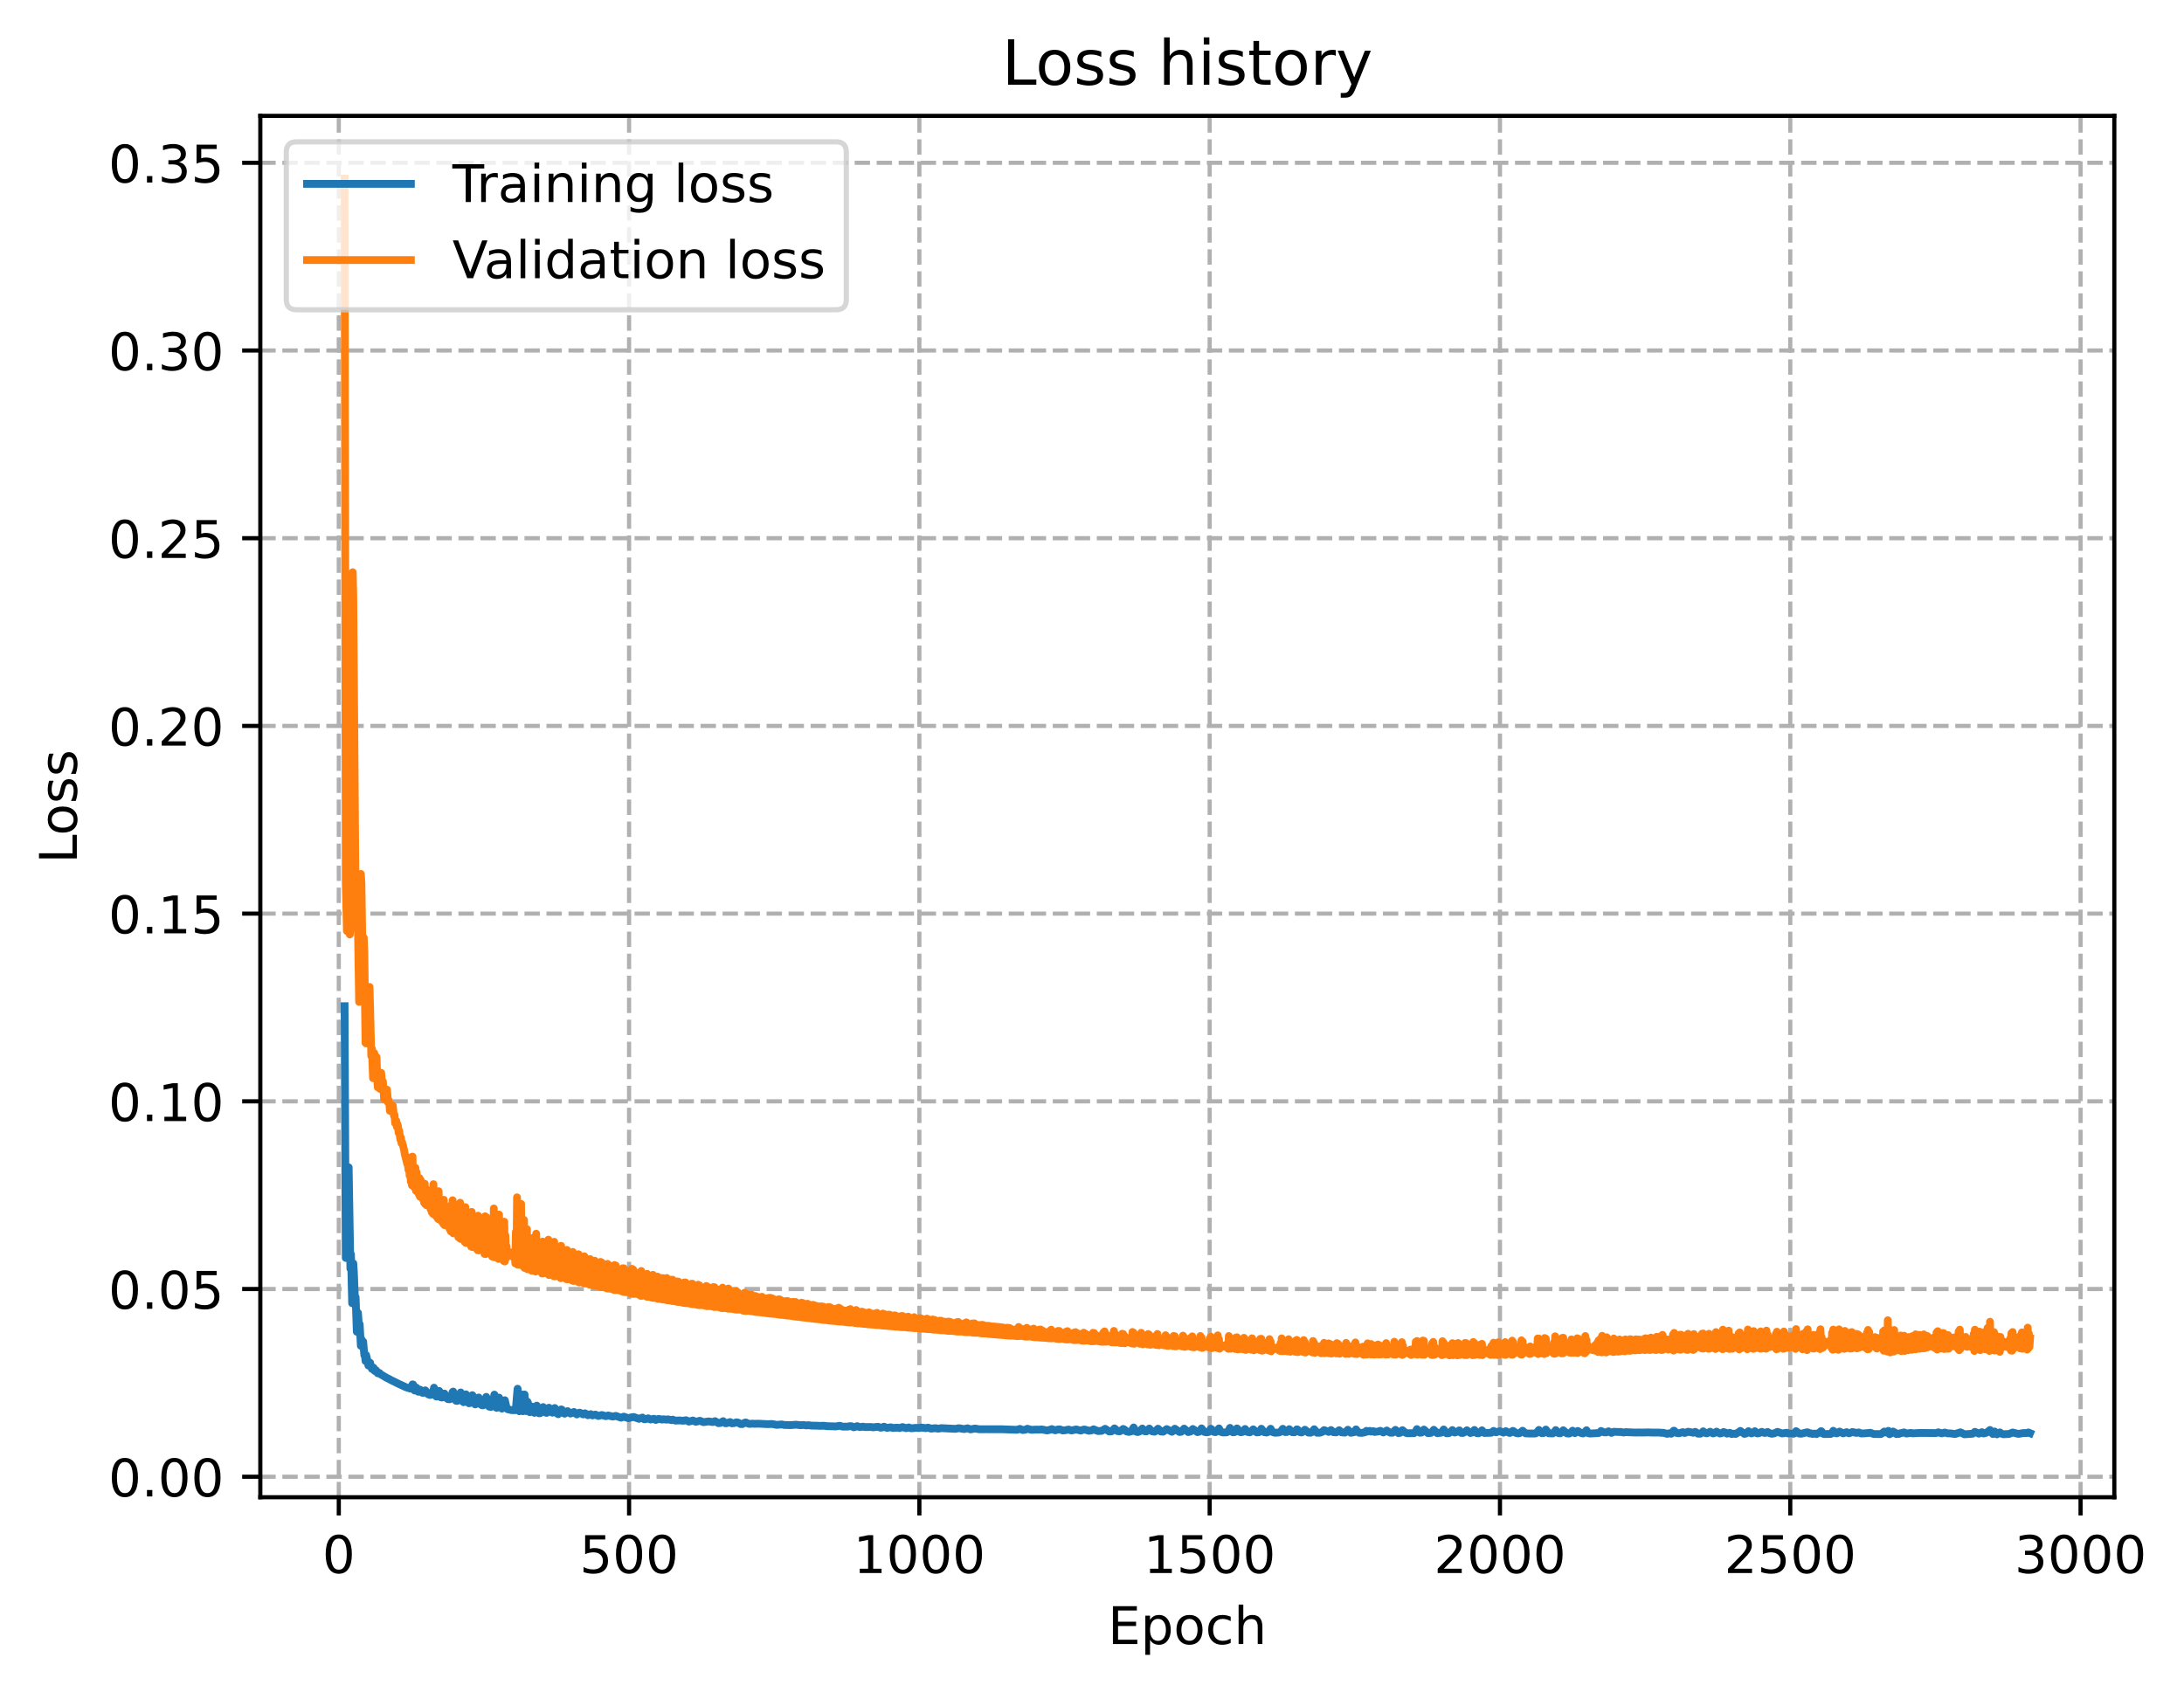 <?xml version="1.0" encoding="utf-8" standalone="no"?>
<!DOCTYPE svg PUBLIC "-//W3C//DTD SVG 1.1//EN"
  "http://www.w3.org/Graphics/SVG/1.1/DTD/svg11.dtd">
<!-- Created with matplotlib (https://matplotlib.org/) -->
<svg height="325.986pt" version="1.1" viewBox="0 0 420.686 325.986" width="420.686pt" xmlns="http://www.w3.org/2000/svg" xmlns:xlink="http://www.w3.org/1999/xlink">
 <defs>
  <style type="text/css">
*{stroke-linecap:butt;stroke-linejoin:round;}
  </style>
 </defs>
 <g id="figure_1">
  <g id="patch_1">
   <path d="M 0 325.986 
L 420.686 325.986 
L 420.686 0 
L 0 0 
z
" style="fill:#ffffff;"/>
  </g>
  <g id="axes_1">
   <g id="patch_2">
    <path d="M 50.144 288.43 
L 407.264 288.43 
L 407.264 22.318 
L 50.144 22.318 
z
" style="fill:#ffffff;"/>
   </g>
   <g id="matplotlib.axis_1">
    <g id="xtick_1">
     <g id="line2d_1">
      <path clip-path="url(#pa49668f069)" d="M 65.258 288.43 
L 65.258 22.318 
" style="fill:none;stroke:#b0b0b0;stroke-dasharray:2.96,1.28;stroke-dashoffset:0;stroke-width:0.8;"/>
     </g>
     <g id="line2d_2">
      <defs>
       <path d="M 0 0 
L 0 3.5 
" id="m9b9f64461b" style="stroke:#000000;stroke-width:0.8;"/>
      </defs>
      <g>
       <use style="stroke:#000000;stroke-width:0.8;" x="65.258" xlink:href="#m9b9f64461b" y="288.43"/>
      </g>
     </g>
     <g id="text_1">
      <!-- 0 -->
      <defs>
       <path d="M 31.781 66.406 
Q 24.172 66.406 20.328 58.906 
Q 16.5 51.422 16.5 36.375 
Q 16.5 21.391 20.328 13.891 
Q 24.172 6.391 31.781 6.391 
Q 39.453 6.391 43.281 13.891 
Q 47.125 21.391 47.125 36.375 
Q 47.125 51.422 43.281 58.906 
Q 39.453 66.406 31.781 66.406 
z
M 31.781 74.219 
Q 44.047 74.219 50.516 64.516 
Q 56.984 54.828 56.984 36.375 
Q 56.984 17.969 50.516 8.266 
Q 44.047 -1.422 31.781 -1.422 
Q 19.531 -1.422 13.062 8.266 
Q 6.594 17.969 6.594 36.375 
Q 6.594 54.828 13.062 64.516 
Q 19.531 74.219 31.781 74.219 
z
" id="DejaVuSans-48"/>
      </defs>
      <g transform="translate(62.077 303.029)scale(0.1 -0.1)">
       <use xlink:href="#DejaVuSans-48"/>
      </g>
     </g>
    </g>
    <g id="xtick_2">
     <g id="line2d_3">
      <path clip-path="url(#pa49668f069)" d="M 121.175 288.43 
L 121.175 22.318 
" style="fill:none;stroke:#b0b0b0;stroke-dasharray:2.96,1.28;stroke-dashoffset:0;stroke-width:0.8;"/>
     </g>
     <g id="line2d_4">
      <g>
       <use style="stroke:#000000;stroke-width:0.8;" x="121.175" xlink:href="#m9b9f64461b" y="288.43"/>
      </g>
     </g>
     <g id="text_2">
      <!-- 500 -->
      <defs>
       <path d="M 10.797 72.906 
L 49.516 72.906 
L 49.516 64.594 
L 19.828 64.594 
L 19.828 46.734 
Q 21.969 47.469 24.109 47.828 
Q 26.266 48.188 28.422 48.188 
Q 40.625 48.188 47.75 41.5 
Q 54.891 34.812 54.891 23.391 
Q 54.891 11.625 47.562 5.094 
Q 40.234 -1.422 26.906 -1.422 
Q 22.312 -1.422 17.547 -0.641 
Q 12.797 0.141 7.719 1.703 
L 7.719 11.625 
Q 12.109 9.234 16.797 8.062 
Q 21.484 6.891 26.703 6.891 
Q 35.156 6.891 40.078 11.328 
Q 45.016 15.766 45.016 23.391 
Q 45.016 31 40.078 35.438 
Q 35.156 39.891 26.703 39.891 
Q 22.75 39.891 18.812 39.016 
Q 14.891 38.141 10.797 36.281 
z
" id="DejaVuSans-53"/>
      </defs>
      <g transform="translate(111.631 303.029)scale(0.1 -0.1)">
       <use xlink:href="#DejaVuSans-53"/>
       <use x="63.623" xlink:href="#DejaVuSans-48"/>
       <use x="127.246" xlink:href="#DejaVuSans-48"/>
      </g>
     </g>
    </g>
    <g id="xtick_3">
     <g id="line2d_5">
      <path clip-path="url(#pa49668f069)" d="M 177.092 288.43 
L 177.092 22.318 
" style="fill:none;stroke:#b0b0b0;stroke-dasharray:2.96,1.28;stroke-dashoffset:0;stroke-width:0.8;"/>
     </g>
     <g id="line2d_6">
      <g>
       <use style="stroke:#000000;stroke-width:0.8;" x="177.092" xlink:href="#m9b9f64461b" y="288.43"/>
      </g>
     </g>
     <g id="text_3">
      <!-- 1000 -->
      <defs>
       <path d="M 12.406 8.297 
L 28.516 8.297 
L 28.516 63.922 
L 10.984 60.406 
L 10.984 69.391 
L 28.422 72.906 
L 38.281 72.906 
L 38.281 8.297 
L 54.391 8.297 
L 54.391 0 
L 12.406 0 
z
" id="DejaVuSans-49"/>
      </defs>
      <g transform="translate(164.367 303.029)scale(0.1 -0.1)">
       <use xlink:href="#DejaVuSans-49"/>
       <use x="63.623" xlink:href="#DejaVuSans-48"/>
       <use x="127.246" xlink:href="#DejaVuSans-48"/>
       <use x="190.869" xlink:href="#DejaVuSans-48"/>
      </g>
     </g>
    </g>
    <g id="xtick_4">
     <g id="line2d_7">
      <path clip-path="url(#pa49668f069)" d="M 233.009 288.43 
L 233.009 22.318 
" style="fill:none;stroke:#b0b0b0;stroke-dasharray:2.96,1.28;stroke-dashoffset:0;stroke-width:0.8;"/>
     </g>
     <g id="line2d_8">
      <g>
       <use style="stroke:#000000;stroke-width:0.8;" x="233.009" xlink:href="#m9b9f64461b" y="288.43"/>
      </g>
     </g>
     <g id="text_4">
      <!-- 1500 -->
      <g transform="translate(220.284 303.029)scale(0.1 -0.1)">
       <use xlink:href="#DejaVuSans-49"/>
       <use x="63.623" xlink:href="#DejaVuSans-53"/>
       <use x="127.246" xlink:href="#DejaVuSans-48"/>
       <use x="190.869" xlink:href="#DejaVuSans-48"/>
      </g>
     </g>
    </g>
    <g id="xtick_5">
     <g id="line2d_9">
      <path clip-path="url(#pa49668f069)" d="M 288.926 288.43 
L 288.926 22.318 
" style="fill:none;stroke:#b0b0b0;stroke-dasharray:2.96,1.28;stroke-dashoffset:0;stroke-width:0.8;"/>
     </g>
     <g id="line2d_10">
      <g>
       <use style="stroke:#000000;stroke-width:0.8;" x="288.926" xlink:href="#m9b9f64461b" y="288.43"/>
      </g>
     </g>
     <g id="text_5">
      <!-- 2000 -->
      <defs>
       <path d="M 19.188 8.297 
L 53.609 8.297 
L 53.609 0 
L 7.328 0 
L 7.328 8.297 
Q 12.938 14.109 22.625 23.891 
Q 32.328 33.688 34.812 36.531 
Q 39.547 41.844 41.422 45.531 
Q 43.312 49.219 43.312 52.781 
Q 43.312 58.594 39.234 62.25 
Q 35.156 65.922 28.609 65.922 
Q 23.969 65.922 18.812 64.312 
Q 13.672 62.703 7.812 59.422 
L 7.812 69.391 
Q 13.766 71.781 18.938 73 
Q 24.125 74.219 28.422 74.219 
Q 39.75 74.219 46.484 68.547 
Q 53.219 62.891 53.219 53.422 
Q 53.219 48.922 51.531 44.891 
Q 49.859 40.875 45.406 35.406 
Q 44.188 33.984 37.641 27.219 
Q 31.109 20.453 19.188 8.297 
z
" id="DejaVuSans-50"/>
      </defs>
      <g transform="translate(276.201 303.029)scale(0.1 -0.1)">
       <use xlink:href="#DejaVuSans-50"/>
       <use x="63.623" xlink:href="#DejaVuSans-48"/>
       <use x="127.246" xlink:href="#DejaVuSans-48"/>
       <use x="190.869" xlink:href="#DejaVuSans-48"/>
      </g>
     </g>
    </g>
    <g id="xtick_6">
     <g id="line2d_11">
      <path clip-path="url(#pa49668f069)" d="M 344.844 288.43 
L 344.844 22.318 
" style="fill:none;stroke:#b0b0b0;stroke-dasharray:2.96,1.28;stroke-dashoffset:0;stroke-width:0.8;"/>
     </g>
     <g id="line2d_12">
      <g>
       <use style="stroke:#000000;stroke-width:0.8;" x="344.844" xlink:href="#m9b9f64461b" y="288.43"/>
      </g>
     </g>
     <g id="text_6">
      <!-- 2500 -->
      <g transform="translate(332.119 303.029)scale(0.1 -0.1)">
       <use xlink:href="#DejaVuSans-50"/>
       <use x="63.623" xlink:href="#DejaVuSans-53"/>
       <use x="127.246" xlink:href="#DejaVuSans-48"/>
       <use x="190.869" xlink:href="#DejaVuSans-48"/>
      </g>
     </g>
    </g>
    <g id="xtick_7">
     <g id="line2d_13">
      <path clip-path="url(#pa49668f069)" d="M 400.761 288.43 
L 400.761 22.318 
" style="fill:none;stroke:#b0b0b0;stroke-dasharray:2.96,1.28;stroke-dashoffset:0;stroke-width:0.8;"/>
     </g>
     <g id="line2d_14">
      <g>
       <use style="stroke:#000000;stroke-width:0.8;" x="400.761" xlink:href="#m9b9f64461b" y="288.43"/>
      </g>
     </g>
     <g id="text_7">
      <!-- 3000 -->
      <defs>
       <path d="M 40.578 39.312 
Q 47.656 37.797 51.625 33 
Q 55.609 28.219 55.609 21.188 
Q 55.609 10.406 48.188 4.484 
Q 40.766 -1.422 27.094 -1.422 
Q 22.516 -1.422 17.656 -0.516 
Q 12.797 0.391 7.625 2.203 
L 7.625 11.719 
Q 11.719 9.328 16.594 8.109 
Q 21.484 6.891 26.812 6.891 
Q 36.078 6.891 40.938 10.547 
Q 45.797 14.203 45.797 21.188 
Q 45.797 27.641 41.281 31.266 
Q 36.766 34.906 28.719 34.906 
L 20.219 34.906 
L 20.219 43.016 
L 29.109 43.016 
Q 36.375 43.016 40.234 45.922 
Q 44.094 48.828 44.094 54.297 
Q 44.094 59.906 40.109 62.906 
Q 36.141 65.922 28.719 65.922 
Q 24.656 65.922 20.016 65.031 
Q 15.375 64.156 9.812 62.312 
L 9.812 71.094 
Q 15.438 72.656 20.344 73.438 
Q 25.25 74.219 29.594 74.219 
Q 40.828 74.219 47.359 69.109 
Q 53.906 64.016 53.906 55.328 
Q 53.906 49.266 50.438 45.094 
Q 46.969 40.922 40.578 39.312 
z
" id="DejaVuSans-51"/>
      </defs>
      <g transform="translate(388.036 303.029)scale(0.1 -0.1)">
       <use xlink:href="#DejaVuSans-51"/>
       <use x="63.623" xlink:href="#DejaVuSans-48"/>
       <use x="127.246" xlink:href="#DejaVuSans-48"/>
       <use x="190.869" xlink:href="#DejaVuSans-48"/>
      </g>
     </g>
    </g>
    <g id="text_8">
     <!-- Epoch -->
     <defs>
      <path d="M 9.812 72.906 
L 55.906 72.906 
L 55.906 64.594 
L 19.672 64.594 
L 19.672 43.016 
L 54.391 43.016 
L 54.391 34.719 
L 19.672 34.719 
L 19.672 8.297 
L 56.781 8.297 
L 56.781 0 
L 9.812 0 
z
" id="DejaVuSans-69"/>
      <path d="M 18.109 8.203 
L 18.109 -20.797 
L 9.078 -20.797 
L 9.078 54.688 
L 18.109 54.688 
L 18.109 46.391 
Q 20.953 51.266 25.266 53.625 
Q 29.594 56 35.594 56 
Q 45.562 56 51.781 48.094 
Q 58.016 40.188 58.016 27.297 
Q 58.016 14.406 51.781 6.484 
Q 45.562 -1.422 35.594 -1.422 
Q 29.594 -1.422 25.266 0.953 
Q 20.953 3.328 18.109 8.203 
z
M 48.688 27.297 
Q 48.688 37.203 44.609 42.844 
Q 40.531 48.484 33.406 48.484 
Q 26.266 48.484 22.188 42.844 
Q 18.109 37.203 18.109 27.297 
Q 18.109 17.391 22.188 11.75 
Q 26.266 6.109 33.406 6.109 
Q 40.531 6.109 44.609 11.75 
Q 48.688 17.391 48.688 27.297 
z
" id="DejaVuSans-112"/>
      <path d="M 30.609 48.391 
Q 23.391 48.391 19.188 42.75 
Q 14.984 37.109 14.984 27.297 
Q 14.984 17.484 19.156 11.844 
Q 23.344 6.203 30.609 6.203 
Q 37.797 6.203 41.984 11.859 
Q 46.188 17.531 46.188 27.297 
Q 46.188 37.016 41.984 42.703 
Q 37.797 48.391 30.609 48.391 
z
M 30.609 56 
Q 42.328 56 49.016 48.375 
Q 55.719 40.766 55.719 27.297 
Q 55.719 13.875 49.016 6.219 
Q 42.328 -1.422 30.609 -1.422 
Q 18.844 -1.422 12.172 6.219 
Q 5.516 13.875 5.516 27.297 
Q 5.516 40.766 12.172 48.375 
Q 18.844 56 30.609 56 
z
" id="DejaVuSans-111"/>
      <path d="M 48.781 52.594 
L 48.781 44.188 
Q 44.969 46.297 41.141 47.344 
Q 37.312 48.391 33.406 48.391 
Q 24.656 48.391 19.812 42.844 
Q 14.984 37.312 14.984 27.297 
Q 14.984 17.281 19.812 11.734 
Q 24.656 6.203 33.406 6.203 
Q 37.312 6.203 41.141 7.25 
Q 44.969 8.297 48.781 10.406 
L 48.781 2.094 
Q 45.016 0.344 40.984 -0.531 
Q 36.969 -1.422 32.422 -1.422 
Q 20.062 -1.422 12.781 6.344 
Q 5.516 14.109 5.516 27.297 
Q 5.516 40.672 12.859 48.328 
Q 20.219 56 33.016 56 
Q 37.156 56 41.109 55.141 
Q 45.062 54.297 48.781 52.594 
z
" id="DejaVuSans-99"/>
      <path d="M 54.891 33.016 
L 54.891 0 
L 45.906 0 
L 45.906 32.719 
Q 45.906 40.484 42.875 44.328 
Q 39.844 48.188 33.797 48.188 
Q 26.516 48.188 22.312 43.547 
Q 18.109 38.922 18.109 30.906 
L 18.109 0 
L 9.078 0 
L 9.078 75.984 
L 18.109 75.984 
L 18.109 46.188 
Q 21.344 51.125 25.703 53.562 
Q 30.078 56 35.797 56 
Q 45.219 56 50.047 50.172 
Q 54.891 44.344 54.891 33.016 
z
" id="DejaVuSans-104"/>
     </defs>
     <g transform="translate(213.393 316.707)scale(0.1 -0.1)">
      <use xlink:href="#DejaVuSans-69"/>
      <use x="63.184" xlink:href="#DejaVuSans-112"/>
      <use x="126.66" xlink:href="#DejaVuSans-111"/>
      <use x="187.842" xlink:href="#DejaVuSans-99"/>
      <use x="242.822" xlink:href="#DejaVuSans-104"/>
     </g>
    </g>
   </g>
   <g id="matplotlib.axis_2">
    <g id="ytick_1">
     <g id="line2d_15">
      <path clip-path="url(#pa49668f069)" d="M 50.144 284.478 
L 407.264 284.478 
" style="fill:none;stroke:#b0b0b0;stroke-dasharray:2.96,1.28;stroke-dashoffset:0;stroke-width:0.8;"/>
     </g>
     <g id="line2d_16">
      <defs>
       <path d="M 0 0 
L -3.5 0 
" id="m2ed65cf7e0" style="stroke:#000000;stroke-width:0.8;"/>
      </defs>
      <g>
       <use style="stroke:#000000;stroke-width:0.8;" x="50.144" xlink:href="#m2ed65cf7e0" y="284.478"/>
      </g>
     </g>
     <g id="text_9">
      <!-- 0.00 -->
      <defs>
       <path d="M 10.688 12.406 
L 21 12.406 
L 21 0 
L 10.688 0 
z
" id="DejaVuSans-46"/>
      </defs>
      <g transform="translate(20.878 288.277)scale(0.1 -0.1)">
       <use xlink:href="#DejaVuSans-48"/>
       <use x="63.623" xlink:href="#DejaVuSans-46"/>
       <use x="95.41" xlink:href="#DejaVuSans-48"/>
       <use x="159.033" xlink:href="#DejaVuSans-48"/>
      </g>
     </g>
    </g>
    <g id="ytick_2">
     <g id="line2d_17">
      <path clip-path="url(#pa49668f069)" d="M 50.144 248.318 
L 407.264 248.318 
" style="fill:none;stroke:#b0b0b0;stroke-dasharray:2.96,1.28;stroke-dashoffset:0;stroke-width:0.8;"/>
     </g>
     <g id="line2d_18">
      <g>
       <use style="stroke:#000000;stroke-width:0.8;" x="50.144" xlink:href="#m2ed65cf7e0" y="248.318"/>
      </g>
     </g>
     <g id="text_10">
      <!-- 0.05 -->
      <g transform="translate(20.878 252.118)scale(0.1 -0.1)">
       <use xlink:href="#DejaVuSans-48"/>
       <use x="63.623" xlink:href="#DejaVuSans-46"/>
       <use x="95.41" xlink:href="#DejaVuSans-48"/>
       <use x="159.033" xlink:href="#DejaVuSans-53"/>
      </g>
     </g>
    </g>
    <g id="ytick_3">
     <g id="line2d_19">
      <path clip-path="url(#pa49668f069)" d="M 50.144 212.159 
L 407.264 212.159 
" style="fill:none;stroke:#b0b0b0;stroke-dasharray:2.96,1.28;stroke-dashoffset:0;stroke-width:0.8;"/>
     </g>
     <g id="line2d_20">
      <g>
       <use style="stroke:#000000;stroke-width:0.8;" x="50.144" xlink:href="#m2ed65cf7e0" y="212.159"/>
      </g>
     </g>
     <g id="text_11">
      <!-- 0.10 -->
      <g transform="translate(20.878 215.958)scale(0.1 -0.1)">
       <use xlink:href="#DejaVuSans-48"/>
       <use x="63.623" xlink:href="#DejaVuSans-46"/>
       <use x="95.41" xlink:href="#DejaVuSans-49"/>
       <use x="159.033" xlink:href="#DejaVuSans-48"/>
      </g>
     </g>
    </g>
    <g id="ytick_4">
     <g id="line2d_21">
      <path clip-path="url(#pa49668f069)" d="M 50.144 175.999 
L 407.264 175.999 
" style="fill:none;stroke:#b0b0b0;stroke-dasharray:2.96,1.28;stroke-dashoffset:0;stroke-width:0.8;"/>
     </g>
     <g id="line2d_22">
      <g>
       <use style="stroke:#000000;stroke-width:0.8;" x="50.144" xlink:href="#m2ed65cf7e0" y="175.999"/>
      </g>
     </g>
     <g id="text_12">
      <!-- 0.15 -->
      <g transform="translate(20.878 179.798)scale(0.1 -0.1)">
       <use xlink:href="#DejaVuSans-48"/>
       <use x="63.623" xlink:href="#DejaVuSans-46"/>
       <use x="95.41" xlink:href="#DejaVuSans-49"/>
       <use x="159.033" xlink:href="#DejaVuSans-53"/>
      </g>
     </g>
    </g>
    <g id="ytick_5">
     <g id="line2d_23">
      <path clip-path="url(#pa49668f069)" d="M 50.144 139.84 
L 407.264 139.84 
" style="fill:none;stroke:#b0b0b0;stroke-dasharray:2.96,1.28;stroke-dashoffset:0;stroke-width:0.8;"/>
     </g>
     <g id="line2d_24">
      <g>
       <use style="stroke:#000000;stroke-width:0.8;" x="50.144" xlink:href="#m2ed65cf7e0" y="139.84"/>
      </g>
     </g>
     <g id="text_13">
      <!-- 0.20 -->
      <g transform="translate(20.878 143.639)scale(0.1 -0.1)">
       <use xlink:href="#DejaVuSans-48"/>
       <use x="63.623" xlink:href="#DejaVuSans-46"/>
       <use x="95.41" xlink:href="#DejaVuSans-50"/>
       <use x="159.033" xlink:href="#DejaVuSans-48"/>
      </g>
     </g>
    </g>
    <g id="ytick_6">
     <g id="line2d_25">
      <path clip-path="url(#pa49668f069)" d="M 50.144 103.68 
L 407.264 103.68 
" style="fill:none;stroke:#b0b0b0;stroke-dasharray:2.96,1.28;stroke-dashoffset:0;stroke-width:0.8;"/>
     </g>
     <g id="line2d_26">
      <g>
       <use style="stroke:#000000;stroke-width:0.8;" x="50.144" xlink:href="#m2ed65cf7e0" y="103.68"/>
      </g>
     </g>
     <g id="text_14">
      <!-- 0.25 -->
      <g transform="translate(20.878 107.479)scale(0.1 -0.1)">
       <use xlink:href="#DejaVuSans-48"/>
       <use x="63.623" xlink:href="#DejaVuSans-46"/>
       <use x="95.41" xlink:href="#DejaVuSans-50"/>
       <use x="159.033" xlink:href="#DejaVuSans-53"/>
      </g>
     </g>
    </g>
    <g id="ytick_7">
     <g id="line2d_27">
      <path clip-path="url(#pa49668f069)" d="M 50.144 67.521 
L 407.264 67.521 
" style="fill:none;stroke:#b0b0b0;stroke-dasharray:2.96,1.28;stroke-dashoffset:0;stroke-width:0.8;"/>
     </g>
     <g id="line2d_28">
      <g>
       <use style="stroke:#000000;stroke-width:0.8;" x="50.144" xlink:href="#m2ed65cf7e0" y="67.521"/>
      </g>
     </g>
     <g id="text_15">
      <!-- 0.30 -->
      <g transform="translate(20.878 71.32)scale(0.1 -0.1)">
       <use xlink:href="#DejaVuSans-48"/>
       <use x="63.623" xlink:href="#DejaVuSans-46"/>
       <use x="95.41" xlink:href="#DejaVuSans-51"/>
       <use x="159.033" xlink:href="#DejaVuSans-48"/>
      </g>
     </g>
    </g>
    <g id="ytick_8">
     <g id="line2d_29">
      <path clip-path="url(#pa49668f069)" d="M 50.144 31.361 
L 407.264 31.361 
" style="fill:none;stroke:#b0b0b0;stroke-dasharray:2.96,1.28;stroke-dashoffset:0;stroke-width:0.8;"/>
     </g>
     <g id="line2d_30">
      <g>
       <use style="stroke:#000000;stroke-width:0.8;" x="50.144" xlink:href="#m2ed65cf7e0" y="31.361"/>
      </g>
     </g>
     <g id="text_16">
      <!-- 0.35 -->
      <g transform="translate(20.878 35.16)scale(0.1 -0.1)">
       <use xlink:href="#DejaVuSans-48"/>
       <use x="63.623" xlink:href="#DejaVuSans-46"/>
       <use x="95.41" xlink:href="#DejaVuSans-51"/>
       <use x="159.033" xlink:href="#DejaVuSans-53"/>
      </g>
     </g>
    </g>
    <g id="text_17">
     <!-- Loss -->
     <defs>
      <path d="M 9.812 72.906 
L 19.672 72.906 
L 19.672 8.297 
L 55.172 8.297 
L 55.172 0 
L 9.812 0 
z
" id="DejaVuSans-76"/>
      <path d="M 44.281 53.078 
L 44.281 44.578 
Q 40.484 46.531 36.375 47.5 
Q 32.281 48.484 27.875 48.484 
Q 21.188 48.484 17.844 46.438 
Q 14.5 44.391 14.5 40.281 
Q 14.5 37.156 16.891 35.375 
Q 19.281 33.594 26.516 31.984 
L 29.594 31.297 
Q 39.156 29.25 43.188 25.516 
Q 47.219 21.781 47.219 15.094 
Q 47.219 7.469 41.188 3.016 
Q 35.156 -1.422 24.609 -1.422 
Q 20.219 -1.422 15.453 -0.562 
Q 10.688 0.297 5.422 2 
L 5.422 11.281 
Q 10.406 8.688 15.234 7.391 
Q 20.062 6.109 24.812 6.109 
Q 31.156 6.109 34.562 8.281 
Q 37.984 10.453 37.984 14.406 
Q 37.984 18.062 35.516 20.016 
Q 33.062 21.969 24.703 23.781 
L 21.578 24.516 
Q 13.234 26.266 9.516 29.906 
Q 5.812 33.547 5.812 39.891 
Q 5.812 47.609 11.281 51.797 
Q 16.75 56 26.812 56 
Q 31.781 56 36.172 55.266 
Q 40.578 54.547 44.281 53.078 
z
" id="DejaVuSans-115"/>
     </defs>
     <g transform="translate(14.798 166.341)rotate(-90)scale(0.1 -0.1)">
      <use xlink:href="#DejaVuSans-76"/>
      <use x="53.963" xlink:href="#DejaVuSans-111"/>
      <use x="115.145" xlink:href="#DejaVuSans-115"/>
      <use x="167.244" xlink:href="#DejaVuSans-115"/>
     </g>
    </g>
   </g>
   <g id="line2d_31">
    <path clip-path="url(#pa49668f069)" d="M 66.376 193.833 
L 66.6 242.326 
L 66.824 227.477 
L 66.936 240.431 
L 67.159 224.872 
L 67.495 244.406 
L 67.607 241.619 
L 67.83 251.06 
L 68.054 243.374 
L 68.166 245.14 
L 68.389 250.895 
L 68.501 249.898 
L 68.725 256.549 
L 68.949 252.9 
L 69.172 255.724 
L 69.284 255.098 
L 69.508 259.26 
L 69.62 257.985 
L 69.843 259.247 
L 69.955 258.446 
L 70.179 261.076 
L 70.291 260.955 
L 70.403 262.191 
L 70.514 261.026 
L 70.738 261.914 
L 70.962 263.059 
L 71.074 262.492 
L 71.185 262.986 
L 71.297 262.516 
L 71.409 263.289 
L 71.521 263.193 
L 71.633 263.696 
L 71.745 263.345 
L 71.856 263.625 
L 71.968 263.496 
L 72.08 264.017 
L 72.192 263.924 
L 72.304 264.171 
L 72.416 263.958 
L 72.527 264.248 
L 72.639 264.215 
L 72.751 264.541 
L 72.863 264.398 
L 72.975 264.599 
L 73.087 264.485 
L 73.31 264.743 
L 73.534 264.864 
L 74.54 265.464 
L 74.876 265.612 
L 75.323 265.868 
L 75.882 266.134 
L 76.777 266.578 
L 78.231 267.253 
L 79.014 267.493 
L 79.237 267.248 
L 79.461 266.688 
L 79.573 266.713 
L 79.797 267.809 
L 79.908 267.88 
L 80.132 267.282 
L 80.244 267.355 
L 80.579 268.116 
L 80.803 267.892 
L 80.915 267.703 
L 81.139 267.879 
L 81.362 268.317 
L 81.586 268.308 
L 81.921 267.839 
L 82.145 268.105 
L 82.481 268.603 
L 82.816 268.726 
L 83.152 268.674 
L 83.263 268.561 
L 83.487 267.886 
L 83.599 267.325 
L 83.823 267.996 
L 84.046 269.03 
L 84.158 269.032 
L 84.27 268.829 
L 84.494 268.083 
L 84.605 267.948 
L 84.941 269.197 
L 85.165 269.224 
L 85.5 268.638 
L 85.612 268.455 
L 85.947 269.263 
L 86.283 269.531 
L 86.618 269.555 
L 86.842 269.338 
L 86.954 269.064 
L 87.178 268.151 
L 87.289 268.069 
L 87.625 269.593 
L 87.849 269.855 
L 88.072 269.868 
L 88.296 269.688 
L 88.408 269.467 
L 88.743 268.243 
L 89.079 269.947 
L 89.302 270.118 
L 89.414 270.024 
L 89.638 269.301 
L 89.75 268.605 
L 89.862 268.739 
L 90.309 270.319 
L 90.533 270.291 
L 90.756 269.871 
L 90.98 268.767 
L 91.092 268.911 
L 91.539 270.547 
L 91.763 270.405 
L 92.21 269.217 
L 92.546 270.528 
L 92.881 270.727 
L 93.105 270.699 
L 93.217 270.591 
L 93.44 269.879 
L 93.664 269.091 
L 93.776 269.44 
L 94 270.681 
L 94.223 270.978 
L 94.559 271.04 
L 94.782 270.91 
L 94.894 270.598 
L 95.23 268.659 
L 95.565 271.133 
L 95.677 271.218 
L 95.789 271.099 
L 95.901 270.681 
L 96.124 269.228 
L 96.236 269.432 
L 96.46 271.12 
L 96.684 271.361 
L 96.795 271.273 
L 97.019 270.364 
L 97.243 269.739 
L 97.578 271.205 
L 97.802 271.485 
L 98.585 271.652 
L 99.256 271.652 
L 99.368 271.39 
L 99.591 268.677 
L 99.703 267.527 
L 99.927 271.569 
L 100.039 271.866 
L 100.15 271.533 
L 100.486 268.622 
L 100.71 271.86 
L 100.821 271.34 
L 101.045 268.638 
L 101.269 271.826 
L 101.381 271.821 
L 101.604 270.029 
L 101.716 270.277 
L 102.052 272.047 
L 102.163 271.946 
L 102.499 270.978 
L 102.611 271.072 
L 102.946 272.174 
L 103.058 272.074 
L 103.394 270.777 
L 103.841 272.254 
L 104.065 272.225 
L 104.288 271.794 
L 104.624 271.058 
L 105.071 272.106 
L 105.295 272.182 
L 105.518 271.892 
L 105.742 271.181 
L 105.854 271.274 
L 105.966 271.425 
L 106.189 272.036 
L 106.413 272.134 
L 106.525 272.048 
L 106.86 271.238 
L 107.084 271.631 
L 107.308 272.285 
L 107.531 272.435 
L 107.755 272.17 
L 108.091 271.511 
L 108.202 271.535 
L 108.538 272.218 
L 108.762 272.334 
L 108.985 272.167 
L 109.209 271.898 
L 109.321 271.842 
L 109.88 272.308 
L 110.215 272.19 
L 110.551 272.001 
L 111.11 272.477 
L 111.446 272.196 
L 111.669 272.134 
L 112.34 272.473 
L 112.676 272.256 
L 112.899 272.376 
L 113.235 272.631 
L 113.794 272.424 
L 114.13 272.67 
L 114.689 272.504 
L 115.248 272.777 
L 115.919 272.586 
L 116.702 272.813 
L 117.149 272.682 
L 118.044 272.893 
L 118.603 272.752 
L 119.61 273.108 
L 120.169 272.901 
L 120.616 273.062 
L 121.063 273.204 
L 121.511 273.057 
L 122.07 272.967 
L 123.076 273.326 
L 123.747 273.077 
L 124.083 273.405 
L 124.307 273.402 
L 124.866 273.223 
L 125.313 273.458 
L 125.984 273.312 
L 126.32 273.54 
L 126.543 273.448 
L 126.879 273.332 
L 127.55 273.471 
L 127.773 273.406 
L 128.444 273.484 
L 128.668 273.419 
L 129.339 273.572 
L 129.563 273.479 
L 129.786 273.563 
L 130.122 273.671 
L 130.905 273.63 
L 131.576 273.692 
L 132.135 273.589 
L 132.694 273.861 
L 133.477 273.642 
L 134.036 273.902 
L 134.819 273.694 
L 135.49 273.961 
L 135.714 273.934 
L 136.496 273.82 
L 137.279 273.95 
L 137.727 273.771 
L 138.398 274.164 
L 138.733 274.127 
L 139.292 273.774 
L 139.74 274.182 
L 139.963 274.164 
L 140.634 273.941 
L 140.97 274.189 
L 141.417 274.145 
L 141.865 273.992 
L 142.2 274.06 
L 142.647 274.331 
L 142.983 274.343 
L 143.43 274.069 
L 143.654 274.024 
L 143.989 274.193 
L 144.325 274.303 
L 144.996 274.249 
L 145.331 274.288 
L 145.891 274.259 
L 146.673 274.283 
L 147.121 274.318 
L 147.904 274.349 
L 148.686 274.321 
L 149.134 274.391 
L 149.581 274.491 
L 150.588 274.399 
L 151.035 274.502 
L 152.265 274.537 
L 152.712 274.505 
L 153.272 274.455 
L 154.278 274.557 
L 154.725 274.501 
L 155.396 274.602 
L 155.732 274.546 
L 156.291 274.628 
L 157.521 274.656 
L 158.08 274.682 
L 158.64 274.65 
L 159.311 274.738 
L 160.653 274.774 
L 160.988 274.791 
L 161.771 274.659 
L 162.33 274.833 
L 162.889 274.828 
L 163.337 274.816 
L 163.672 274.739 
L 164.008 274.743 
L 164.455 274.954 
L 164.679 274.886 
L 165.126 274.734 
L 165.573 274.916 
L 165.909 274.883 
L 166.244 274.825 
L 166.58 274.911 
L 167.81 274.895 
L 168.146 274.963 
L 169.152 274.851 
L 169.599 275.034 
L 169.935 274.989 
L 170.27 274.837 
L 170.83 275.065 
L 171.612 274.95 
L 171.948 275.082 
L 172.843 275.025 
L 173.29 275.101 
L 173.849 274.906 
L 174.52 275.124 
L 175.079 274.979 
L 175.415 275.128 
L 175.638 275.14 
L 176.421 275.057 
L 177.092 275.1 
L 177.428 274.996 
L 178.322 275.122 
L 178.77 275.017 
L 179.329 275.209 
L 180.224 275.12 
L 180.671 275.225 
L 181.342 275.116 
L 184.026 275.253 
L 184.697 275.122 
L 185.704 275.301 
L 186.375 275.143 
L 186.934 275.354 
L 187.828 275.188 
L 188.611 275.335 
L 189.841 275.326 
L 191.183 275.33 
L 192.973 275.332 
L 195.88 275.441 
L 196.44 275.259 
L 196.999 275.477 
L 197.446 275.435 
L 197.893 275.232 
L 198.676 275.447 
L 199.571 275.397 
L 200.13 275.41 
L 200.689 275.368 
L 201.696 275.568 
L 202.255 275.426 
L 202.59 275.303 
L 203.261 275.537 
L 203.821 275.367 
L 204.156 275.35 
L 204.715 275.564 
L 205.163 275.525 
L 205.834 275.39 
L 206.393 275.57 
L 206.84 275.47 
L 207.288 275.372 
L 208.182 275.59 
L 208.741 275.389 
L 208.965 275.395 
L 209.748 275.624 
L 210.307 275.524 
L 210.643 275.34 
L 211.09 275.532 
L 211.537 275.683 
L 212.208 275.638 
L 212.879 275.244 
L 213.662 275.765 
L 214.109 275.73 
L 214.333 275.546 
L 214.669 275.166 
L 214.892 275.341 
L 215.228 275.682 
L 215.675 275.733 
L 216.011 275.563 
L 216.346 275.273 
L 216.57 275.368 
L 217.017 275.763 
L 217.464 275.846 
L 217.912 275.732 
L 218.135 275.381 
L 218.359 274.986 
L 218.806 275.778 
L 219.142 275.875 
L 219.477 275.763 
L 220.037 275.192 
L 220.484 275.713 
L 220.819 275.742 
L 221.155 275.482 
L 221.379 275.193 
L 221.602 275.436 
L 221.938 275.735 
L 222.385 275.8 
L 222.609 275.689 
L 223.056 275.222 
L 223.615 275.771 
L 224.063 275.8 
L 224.398 275.541 
L 224.734 275.302 
L 225.74 275.818 
L 225.964 275.67 
L 226.299 275.225 
L 227.194 275.858 
L 227.529 275.813 
L 227.865 275.463 
L 228.089 275.209 
L 228.872 275.876 
L 229.319 275.772 
L 229.766 275.28 
L 230.661 275.886 
L 230.996 275.801 
L 231.22 275.514 
L 231.444 275.165 
L 232.003 275.855 
L 232.45 275.93 
L 232.786 275.865 
L 233.009 275.615 
L 233.233 275.233 
L 233.457 275.403 
L 233.792 275.832 
L 234.128 275.89 
L 234.351 275.784 
L 234.799 275.168 
L 235.134 275.819 
L 235.47 275.947 
L 236.253 275.938 
L 236.476 275.838 
L 236.7 275.52 
L 236.924 275.065 
L 237.483 275.921 
L 237.818 275.881 
L 238.042 275.651 
L 238.266 275.166 
L 238.377 275.237 
L 238.713 275.8 
L 239.048 275.917 
L 239.384 275.832 
L 239.831 275.278 
L 240.279 275.851 
L 240.726 275.93 
L 240.95 275.824 
L 241.397 275.352 
L 242.068 275.938 
L 242.515 275.897 
L 242.739 275.638 
L 242.963 275.23 
L 243.186 275.514 
L 243.522 275.892 
L 243.969 275.964 
L 244.305 275.843 
L 244.752 275.235 
L 245.087 275.853 
L 245.535 276.005 
L 246.318 275.958 
L 246.653 275.837 
L 247.1 275.243 
L 247.548 275.876 
L 247.883 275.858 
L 248.107 275.628 
L 248.331 275.314 
L 248.554 275.53 
L 248.89 275.888 
L 249.337 275.918 
L 249.561 275.703 
L 249.784 275.352 
L 249.896 275.367 
L 250.344 275.875 
L 250.679 275.954 
L 250.903 275.863 
L 251.35 275.422 
L 252.021 275.977 
L 252.469 275.993 
L 252.692 275.883 
L 253.14 275.331 
L 253.699 276.011 
L 254.258 275.996 
L 254.705 275.838 
L 255.041 275.497 
L 255.935 275.841 
L 256.383 275.486 
L 256.83 275.891 
L 257.389 275.932 
L 257.948 275.521 
L 258.396 275.925 
L 259.067 275.977 
L 259.29 275.787 
L 259.626 275.423 
L 260.185 276.01 
L 260.856 275.888 
L 261.192 275.36 
L 261.415 275.656 
L 261.751 275.993 
L 262.31 276.035 
L 262.981 275.893 
L 263.205 275.639 
L 263.428 275.773 
L 263.876 275.65 
L 264.099 275.782 
L 264.547 275.699 
L 264.77 275.854 
L 265.441 275.766 
L 265.889 275.633 
L 266.448 275.952 
L 266.895 275.725 
L 267.119 275.575 
L 267.454 275.818 
L 267.79 275.995 
L 268.237 275.993 
L 268.461 275.78 
L 268.796 275.448 
L 269.355 276.072 
L 269.691 276.019 
L 269.915 275.696 
L 270.138 275.51 
L 270.697 275.976 
L 271.033 276.102 
L 272.375 276.083 
L 272.599 275.911 
L 272.934 275.308 
L 273.493 275.999 
L 273.829 275.967 
L 274.052 275.672 
L 274.276 275.392 
L 275.059 276.085 
L 275.618 276.033 
L 275.842 275.863 
L 276.177 275.436 
L 276.848 276.088 
L 277.631 275.989 
L 277.855 275.69 
L 278.079 275.379 
L 278.638 276.113 
L 279.085 276.076 
L 279.421 275.884 
L 279.756 275.488 
L 280.203 275.963 
L 280.763 275.773 
L 281.098 275.546 
L 281.434 276.025 
L 281.769 276.053 
L 282.216 275.84 
L 282.552 275.53 
L 283.223 276.056 
L 283.67 275.932 
L 284.006 275.466 
L 284.229 275.767 
L 284.453 276.073 
L 284.789 276.115 
L 285.124 275.918 
L 285.46 275.538 
L 285.907 276.048 
L 287.249 276.006 
L 287.696 275.651 
L 288.144 275.92 
L 288.926 275.7 
L 289.597 275.981 
L 290.045 275.699 
L 290.492 275.937 
L 290.828 276.047 
L 291.051 275.946 
L 291.387 275.644 
L 291.61 275.742 
L 291.946 276.026 
L 292.393 276.133 
L 292.729 276.074 
L 293.288 275.618 
L 293.847 276.12 
L 294.406 276.147 
L 295.189 276.147 
L 295.748 276.149 
L 295.972 276.041 
L 296.419 275.461 
L 296.978 276.089 
L 297.314 276.062 
L 297.538 275.753 
L 297.761 275.394 
L 298.321 276.111 
L 299.103 276.134 
L 299.327 275.977 
L 299.663 275.494 
L 299.886 275.762 
L 300.222 276.089 
L 300.557 276.11 
L 300.781 275.941 
L 301.116 275.526 
L 301.787 276.12 
L 302.235 276.167 
L 302.458 276.07 
L 302.906 275.609 
L 303.353 276.069 
L 303.577 275.974 
L 303.912 275.659 
L 304.136 275.798 
L 304.471 276.036 
L 304.919 276.141 
L 305.142 276.028 
L 305.59 275.522 
L 305.925 276.087 
L 306.261 276.158 
L 307.938 276.06 
L 308.274 275.84 
L 308.386 275.665 
L 308.945 275.921 
L 309.168 275.934 
L 309.392 275.936 
L 309.839 275.726 
L 310.399 276.032 
L 310.846 275.815 
L 311.852 275.871 
L 312.076 275.833 
L 312.747 275.96 
L 313.194 275.883 
L 313.977 275.926 
L 314.536 275.949 
L 315.096 275.967 
L 315.767 275.95 
L 316.326 275.967 
L 317.556 275.937 
L 318.115 275.968 
L 319.681 275.968 
L 320.016 276.025 
L 320.352 276.004 
L 321.135 276.212 
L 321.582 276.102 
L 321.918 276.196 
L 322.141 275.977 
L 322.365 275.629 
L 322.477 275.61 
L 322.924 276.033 
L 323.371 276.11 
L 324.154 275.887 
L 324.49 276.05 
L 324.825 275.947 
L 325.161 275.809 
L 326.167 276.004 
L 326.503 275.83 
L 326.726 275.933 
L 327.062 276.179 
L 327.509 276.191 
L 327.845 276.001 
L 328.068 275.733 
L 328.404 276.015 
L 328.739 276.122 
L 329.075 275.983 
L 329.41 275.808 
L 329.97 276.136 
L 330.305 276.028 
L 330.641 275.789 
L 330.864 275.928 
L 331.312 276.157 
L 331.759 276.037 
L 331.983 275.865 
L 332.43 276.003 
L 332.654 276.175 
L 332.989 276.066 
L 333.213 276.016 
L 333.548 276.25 
L 333.996 276.178 
L 334.331 276.233 
L 335.002 275.839 
L 335.226 275.65 
L 336.009 276.228 
L 336.344 276.145 
L 336.791 275.703 
L 337.351 276.13 
L 337.686 276.016 
L 338.022 275.709 
L 338.469 276.129 
L 338.804 276.092 
L 339.364 275.827 
L 339.811 276.032 
L 340.035 276.037 
L 340.482 275.854 
L 340.817 276.073 
L 341.265 276.202 
L 341.712 276.137 
L 342.383 275.834 
L 343.278 276.138 
L 344.173 276.002 
L 344.508 276.167 
L 345.515 276.187 
L 345.738 275.995 
L 345.962 275.697 
L 346.186 275.857 
L 346.521 276.155 
L 346.968 276.189 
L 348.087 275.91 
L 348.31 275.958 
L 348.534 276.14 
L 348.758 276.109 
L 349.093 276.229 
L 349.541 276.165 
L 349.876 276.264 
L 350.547 275.917 
L 350.771 275.698 
L 350.883 275.745 
L 351.106 276.154 
L 351.33 276.256 
L 352.672 276.225 
L 352.896 276.013 
L 353.119 275.627 
L 353.343 275.802 
L 353.567 276.074 
L 353.79 276.125 
L 354.014 276.029 
L 354.349 275.776 
L 355.02 276.125 
L 355.691 275.893 
L 356.139 276.113 
L 356.474 276.008 
L 356.81 275.86 
L 357.593 276.038 
L 358.04 275.943 
L 358.487 276.142 
L 359.158 276.12 
L 360.277 276.013 
L 360.948 276.255 
L 362.29 276.26 
L 362.625 276.042 
L 362.961 275.772 
L 363.296 275.961 
L 363.743 275.643 
L 363.967 276.285 
L 364.414 276.052 
L 364.526 276.002 
L 364.638 275.768 
L 364.862 275.951 
L 364.974 275.941 
L 365.309 276.267 
L 365.533 276.183 
L 365.757 276.239 
L 365.98 276.113 
L 366.204 276.076 
L 366.763 275.938 
L 367.21 276.151 
L 368.105 276.036 
L 368.441 276.119 
L 369.671 276.047 
L 370.118 276.044 
L 372.914 276.069 
L 373.361 275.92 
L 373.697 276.033 
L 374.032 276.124 
L 374.591 275.965 
L 375.151 276.118 
L 375.71 276.133 
L 376.604 276.247 
L 377.387 275.996 
L 377.611 275.922 
L 377.835 276.015 
L 378.394 276.303 
L 379.959 276.195 
L 380.407 275.833 
L 381.19 276.176 
L 381.749 275.896 
L 382.084 276.145 
L 382.532 276.029 
L 382.755 275.923 
L 383.314 275.47 
L 383.874 276.251 
L 384.209 275.764 
L 384.656 276.313 
L 384.88 276.167 
L 385.216 275.938 
L 385.551 276.186 
L 385.887 276.294 
L 387.005 276.236 
L 387.676 275.956 
L 388.794 276.23 
L 389.689 276.069 
L 390.472 276.055 
L 390.696 275.946 
L 391.031 276.085 
L 391.031 276.085 
" style="fill:none;stroke:#1f77b4;stroke-linecap:square;stroke-width:1.5;"/>
   </g>
   <g id="line2d_32">
    <path clip-path="url(#pa49668f069)" d="M 66.376 34.414 
L 66.6 169.744 
L 66.824 179.366 
L 67.047 153.653 
L 67.159 158.566 
L 67.383 180.015 
L 67.495 178.89 
L 67.607 170.191 
L 67.942 110.235 
L 68.054 114.944 
L 68.501 174.705 
L 68.613 172.722 
L 68.725 168.709 
L 68.837 171.544 
L 69.172 193.007 
L 69.284 189.578 
L 69.508 168.352 
L 69.62 170.157 
L 69.843 185.02 
L 69.955 184.39 
L 70.067 180.633 
L 70.179 183.332 
L 70.403 200.899 
L 70.514 201.004 
L 70.738 194.275 
L 70.962 198.642 
L 71.185 190.118 
L 71.521 203.435 
L 71.633 202.028 
L 71.856 207.709 
L 71.968 206.48 
L 72.08 202.838 
L 72.192 203.486 
L 72.304 205.872 
L 72.527 203.619 
L 72.751 209.449 
L 72.863 208.967 
L 72.975 207.969 
L 73.198 209.763 
L 73.422 206.671 
L 73.646 209.255 
L 73.758 208.343 
L 73.981 211.753 
L 74.205 210.328 
L 74.317 211.487 
L 74.429 211.419 
L 74.54 209.899 
L 74.764 212.398 
L 74.876 211.947 
L 74.988 212.334 
L 75.1 214.004 
L 75.211 213.699 
L 75.323 212.829 
L 75.435 213.955 
L 75.547 213.828 
L 75.659 212.97 
L 75.882 214.947 
L 75.994 214.776 
L 76.106 216.369 
L 76.218 216.233 
L 76.33 215.916 
L 76.442 217.077 
L 76.553 216.564 
L 76.665 216.966 
L 76.777 218.215 
L 76.889 217.8 
L 77.113 219.52 
L 77.224 219.146 
L 77.336 220.241 
L 77.448 220.032 
L 77.784 221.31 
L 78.007 222.502 
L 78.455 224.28 
L 78.566 224.129 
L 78.678 225.365 
L 78.79 224.652 
L 78.902 226.488 
L 79.014 224.373 
L 79.126 227.621 
L 79.237 222.886 
L 79.349 228.352 
L 79.461 222.81 
L 79.573 228.441 
L 79.685 226.499 
L 79.797 227.012 
L 79.908 228.869 
L 80.02 224.965 
L 80.132 229.417 
L 80.244 225.812 
L 80.356 229.037 
L 80.579 227.889 
L 80.691 230.13 
L 80.803 226.939 
L 80.915 230.555 
L 81.027 227.33 
L 81.139 230.474 
L 81.25 229.462 
L 81.474 231.066 
L 81.586 229.085 
L 81.698 231.703 
L 81.81 228.029 
L 81.921 231.984 
L 82.033 228.968 
L 82.145 232.175 
L 82.257 230.745 
L 82.369 232.18 
L 82.481 231.651 
L 82.704 232.272 
L 82.816 231.768 
L 82.928 232.933 
L 83.04 231.642 
L 83.152 233.498 
L 83.263 230.327 
L 83.375 233.812 
L 83.487 228.117 
L 83.599 233.981 
L 83.711 229.554 
L 83.823 234.071 
L 83.934 233.046 
L 84.046 233.065 
L 84.158 234.48 
L 84.27 230.888 
L 84.382 234.823 
L 84.494 229.471 
L 84.605 234.95 
L 84.717 232.288 
L 84.829 234.701 
L 84.941 234.55 
L 85.053 233.986 
L 85.165 235.395 
L 85.276 231.978 
L 85.388 235.759 
L 85.5 231.128 
L 85.612 236.013 
L 85.724 233.142 
L 85.836 236.064 
L 85.947 234.569 
L 86.059 235.842 
L 86.171 235.279 
L 86.395 236.116 
L 86.507 235.491 
L 86.618 236.802 
L 86.73 234.575 
L 86.842 237.232 
L 86.954 232.097 
L 87.066 237.34 
L 87.178 231.21 
L 87.289 237.586 
L 87.401 234.006 
L 87.513 237.463 
L 87.625 236.001 
L 87.737 237.066 
L 87.849 237.017 
L 87.96 236.348 
L 88.072 237.729 
L 88.184 235.564 
L 88.296 238.347 
L 88.408 233.669 
L 88.52 238.52 
L 88.631 231.69 
L 88.743 238.677 
L 88.855 234.631 
L 88.967 238.333 
L 89.079 237.564 
L 89.191 237.697 
L 89.302 238.729 
L 89.414 235.683 
L 89.526 239.262 
L 89.638 232.54 
L 89.75 239.447 
L 89.862 234.16 
L 89.973 239.429 
L 90.085 237.333 
L 90.197 238.746 
L 90.309 238.718 
L 90.421 237.604 
L 90.533 239.491 
L 90.644 236.037 
L 90.756 240.143 
L 90.868 233.454 
L 90.98 240.233 
L 91.092 234.62 
L 91.204 239.991 
L 91.315 237.971 
L 91.539 239.798 
L 91.651 238.062 
L 91.763 240.526 
L 91.875 234.996 
L 91.986 240.829 
L 92.098 234.19 
L 92.21 240.881 
L 92.322 237.259 
L 92.434 240.568 
L 92.546 238.782 
L 92.658 240.243 
L 92.769 238.926 
L 92.881 240.321 
L 92.993 238.738 
L 93.105 241.007 
L 93.217 237.549 
L 93.329 241.559 
L 93.44 234.301 
L 93.552 241.586 
L 93.664 234.446 
L 93.776 241.449 
L 93.888 238.207 
L 94 241.006 
L 94.111 239.956 
L 94.223 240.41 
L 94.335 240.275 
L 94.447 239.776 
L 94.559 240.984 
L 94.671 239.195 
L 94.782 242.053 
L 94.894 236.235 
L 95.006 242.147 
L 95.118 232.798 
L 95.23 242.198 
L 95.342 237.444 
L 95.453 241.374 
L 95.565 241.146 
L 95.677 240.061 
L 95.789 242.368 
L 95.901 235.147 
L 96.013 242.512 
L 96.124 233.966 
L 96.236 242.428 
L 96.348 239.503 
L 96.46 241.745 
L 96.572 241.467 
L 96.684 239.815 
L 96.795 242.31 
L 96.907 236.415 
L 97.019 242.919 
L 97.131 235.35 
L 97.243 243.002 
L 97.355 238.01 
L 97.466 242.424 
L 97.578 240.087 
L 97.69 242.005 
L 97.802 241.042 
L 97.914 241.87 
L 98.026 241.203 
L 98.137 241.743 
L 98.249 241.329 
L 98.361 241.902 
L 98.473 241.674 
L 98.585 241.985 
L 98.697 241.668 
L 98.808 242.004 
L 98.92 241.454 
L 99.032 242.365 
L 99.144 240.879 
L 99.256 243.383 
L 99.368 237.306 
L 99.479 243.377 
L 99.591 230.651 
L 99.703 243.632 
L 99.815 239.242 
L 100.039 243.664 
L 100.15 237.754 
L 100.262 243.513 
L 100.374 231.916 
L 100.486 243.095 
L 100.71 239.164 
L 100.821 244.002 
L 100.933 235.001 
L 101.045 244.257 
L 101.269 239.966 
L 101.381 244.024 
L 101.492 236.767 
L 101.604 244.507 
L 101.716 239.068 
L 101.828 243.388 
L 102.052 241.05 
L 102.163 244.372 
L 102.275 239.471 
L 102.387 244.786 
L 102.499 238.506 
L 102.611 244.197 
L 102.723 241.171 
L 102.946 244.256 
L 103.058 241.288 
L 103.17 244.956 
L 103.282 237.651 
L 103.394 244.764 
L 103.505 240.125 
L 103.617 244.21 
L 103.729 243.384 
L 103.841 243.433 
L 103.953 244.155 
L 104.065 241.188 
L 104.176 244.73 
L 104.288 239.517 
L 104.4 245.334 
L 104.512 239.173 
L 104.624 245.322 
L 104.736 239.94 
L 104.847 244.837 
L 104.959 241.347 
L 105.071 244.852 
L 105.183 242.196 
L 105.295 245.166 
L 105.407 240.836 
L 105.518 245.434 
L 105.63 238.805 
L 105.742 245.629 
L 105.854 239.705 
L 105.966 245.58 
L 106.078 241.389 
L 106.189 245.335 
L 106.301 241.541 
L 106.413 245.507 
L 106.525 240.65 
L 106.637 245.841 
L 106.749 239.209 
L 106.86 245.879 
L 106.972 239.871 
L 107.084 245.648 
L 107.196 242.013 
L 107.308 245.48 
L 107.42 242.75 
L 107.531 245.599 
L 107.643 241.551 
L 107.755 245.994 
L 107.867 240.084 
L 107.979 246.223 
L 108.091 239.995 
L 108.202 246.185 
L 108.314 241.126 
L 108.426 246.054 
L 108.538 242.142 
L 108.65 246.118 
L 108.762 242.076 
L 108.873 246.245 
L 108.985 241.071 
L 109.097 246.424 
L 109.209 240.78 
L 109.321 246.469 
L 109.433 241.299 
L 109.544 246.413 
L 109.656 241.908 
L 109.768 246.424 
L 109.88 242.097 
L 109.992 246.501 
L 110.104 241.754 
L 110.215 246.69 
L 110.327 241.168 
L 110.439 246.771 
L 110.551 241.492 
L 110.663 246.685 
L 110.775 242.54 
L 110.886 246.675 
L 110.998 242.751 
L 111.11 246.774 
L 111.222 242.015 
L 111.334 246.949 
L 111.446 241.614 
L 111.557 247.056 
L 111.669 241.931 
L 111.781 246.999 
L 111.893 242.586 
L 112.005 246.972 
L 112.117 242.848 
L 112.228 247.087 
L 112.34 242.416 
L 112.452 247.193 
L 112.564 242.007 
L 112.676 247.262 
L 112.788 242.402 
L 112.899 247.245 
L 113.011 243.087 
L 113.123 247.243 
L 113.235 243.059 
L 113.347 247.379 
L 113.459 242.578 
L 113.57 247.489 
L 113.682 242.556 
L 113.794 247.468 
L 113.906 243.215 
L 114.018 247.507 
L 114.13 243.339 
L 114.241 247.607 
L 114.353 242.908 
L 114.465 247.674 
L 114.577 242.869 
L 114.689 247.706 
L 114.801 243.436 
L 114.912 247.67 
L 115.024 243.719 
L 115.136 247.684 
L 115.248 243.485 
L 115.36 247.806 
L 115.472 243.294 
L 115.584 247.928 
L 115.695 243.096 
L 115.807 247.954 
L 115.919 243.214 
L 116.031 247.948 
L 116.143 243.736 
L 116.255 247.977 
L 116.366 243.982 
L 116.478 248.004 
L 116.59 243.777 
L 116.702 248.103 
L 116.814 243.543 
L 116.926 248.208 
L 117.037 243.477 
L 117.149 248.22 
L 117.261 243.682 
L 117.373 248.221 
L 117.485 244.144 
L 117.597 248.267 
L 117.708 244.259 
L 117.82 248.301 
L 117.932 244.048 
L 118.044 248.389 
L 118.156 243.848 
L 118.268 248.494 
L 118.379 243.69 
L 118.491 248.526 
L 118.603 243.789 
L 118.715 248.52 
L 118.827 244.251 
L 118.939 248.531 
L 119.05 244.671 
L 119.162 248.498 
L 119.274 244.812 
L 119.386 248.537 
L 119.498 244.774 
L 119.61 248.687 
L 119.721 244.552 
L 119.833 248.781 
L 119.945 244.316 
L 120.057 248.87 
L 120.169 244.321 
L 120.281 248.91 
L 120.392 244.658 
L 120.504 248.931 
L 120.616 244.963 
L 120.728 248.912 
L 120.84 245.165 
L 120.952 248.943 
L 121.063 245.175 
L 121.175 249.033 
L 121.287 244.952 
L 121.399 249.125 
L 121.511 244.665 
L 121.623 249.218 
L 121.734 244.43 
L 121.846 249.27 
L 121.958 244.549 
L 122.07 249.272 
L 122.182 244.926 
L 122.294 249.248 
L 122.405 245.277 
L 122.517 249.244 
L 122.629 245.548 
L 122.741 249.264 
L 122.853 245.67 
L 122.965 249.344 
L 123.076 245.51 
L 123.188 249.505 
L 123.3 245.131 
L 123.412 249.633 
L 123.524 244.842 
L 123.636 249.629 
L 123.747 245.343 
L 123.859 249.557 
L 123.971 245.99 
L 124.083 249.565 
L 124.195 245.95 
L 124.307 249.637 
L 124.418 245.523 
L 124.53 249.784 
L 124.642 245.386 
L 124.754 249.829 
L 124.866 245.682 
L 124.978 249.772 
L 125.089 246.049 
L 125.201 249.8 
L 125.313 246.138 
L 125.425 249.924 
L 125.537 245.785 
L 125.649 250.007 
L 125.76 245.58 
L 125.872 250.026 
L 125.984 246.151 
L 126.096 249.997 
L 126.208 246.538 
L 126.32 250.033 
L 126.431 246.263 
L 126.543 250.151 
L 126.655 245.92 
L 126.767 250.219 
L 126.879 246.078 
L 126.991 250.199 
L 127.102 246.51 
L 127.214 250.198 
L 127.326 246.604 
L 127.438 250.294 
L 127.55 246.206 
L 127.662 250.335 
L 127.773 246.239 
L 127.885 250.323 
L 127.997 246.802 
L 128.109 250.366 
L 128.221 246.794 
L 128.333 250.446 
L 128.444 246.196 
L 128.556 250.492 
L 128.668 246.422 
L 128.78 250.495 
L 128.892 247.008 
L 129.004 250.505 
L 129.115 246.971 
L 129.227 250.565 
L 129.339 246.527 
L 129.451 250.626 
L 129.563 246.527 
L 129.675 250.643 
L 129.786 246.968 
L 129.898 250.651 
L 130.01 247.149 
L 130.122 250.702 
L 130.234 246.965 
L 130.346 250.767 
L 130.457 246.855 
L 130.569 250.801 
L 130.681 246.898 
L 130.793 250.82 
L 130.905 247.147 
L 131.017 250.843 
L 131.128 247.3 
L 131.24 250.877 
L 131.352 247.29 
L 131.464 250.936 
L 131.576 247.276 
L 131.688 250.994 
L 131.799 247.053 
L 131.911 251.028 
L 132.023 247.041 
L 132.135 251.04 
L 132.247 247.412 
L 132.359 251.051 
L 132.47 247.74 
L 132.582 251.053 
L 132.694 247.758 
L 132.806 251.111 
L 132.918 247.638 
L 133.03 251.179 
L 133.141 247.312 
L 133.253 251.212 
L 133.365 247.289 
L 133.477 251.236 
L 133.589 247.632 
L 133.701 251.235 
L 133.812 247.925 
L 133.924 251.245 
L 134.036 247.991 
L 134.148 251.323 
L 134.26 247.775 
L 134.372 251.382 
L 134.483 247.487 
L 134.595 251.42 
L 134.707 247.59 
L 134.819 251.434 
L 134.931 247.859 
L 135.043 251.409 
L 135.154 248.006 
L 135.266 251.408 
L 135.378 248.28 
L 135.49 251.451 
L 135.602 248.296 
L 135.714 251.513 
L 135.825 247.906 
L 135.937 251.552 
L 136.049 247.739 
L 136.161 251.618 
L 136.273 247.863 
L 136.385 251.62 
L 136.496 247.995 
L 136.608 251.581 
L 136.72 248.411 
L 136.832 251.606 
L 136.944 248.686 
L 137.056 251.651 
L 137.167 248.315 
L 137.279 251.701 
L 137.391 247.946 
L 137.503 251.77 
L 137.615 247.961 
L 137.727 251.786 
L 137.839 248.221 
L 137.95 251.764 
L 138.062 248.704 
L 138.174 251.769 
L 138.286 249.088 
L 138.398 251.804 
L 138.51 249.036 
L 138.621 251.866 
L 138.733 248.817 
L 138.845 251.957 
L 138.957 248.259 
L 139.069 251.998 
L 139.181 248.053 
L 139.292 251.998 
L 139.404 248.689 
L 139.516 251.979 
L 139.628 249.18 
L 139.74 251.979 
L 139.852 249.118 
L 139.963 252.036 
L 140.075 248.661 
L 140.187 252.099 
L 140.299 248.222 
L 140.411 252.119 
L 140.523 248.517 
L 140.634 252.127 
L 140.746 249.02 
L 140.858 252.124 
L 140.97 249.275 
L 141.082 252.152 
L 141.194 249.197 
L 141.305 252.201 
L 141.417 248.949 
L 141.529 252.254 
L 141.641 248.741 
L 141.753 252.283 
L 141.865 248.735 
L 141.976 252.295 
L 142.088 248.919 
L 142.2 252.293 
L 142.312 249.33 
L 142.424 252.288 
L 142.536 249.704 
L 142.647 252.3 
L 142.759 249.828 
L 142.871 252.365 
L 142.983 249.733 
L 143.095 252.459 
L 143.207 249.339 
L 143.318 252.522 
L 143.43 249.028 
L 143.542 252.541 
L 143.654 249.171 
L 143.766 252.555 
L 143.878 249.496 
L 143.989 252.517 
L 144.101 249.674 
L 144.213 252.519 
L 144.325 249.669 
L 144.437 252.547 
L 144.549 249.396 
L 144.66 252.577 
L 144.772 249.401 
L 144.884 252.611 
L 144.996 249.777 
L 145.108 252.652 
L 145.22 249.814 
L 145.331 252.694 
L 145.443 249.652 
L 145.555 252.733 
L 145.667 249.708 
L 145.779 252.765 
L 145.891 249.845 
L 146.002 252.781 
L 146.114 250.034 
L 146.226 252.801 
L 146.338 250.072 
L 146.45 252.826 
L 146.562 249.853 
L 146.673 252.84 
L 146.785 249.815 
L 146.897 252.871 
L 147.009 249.998 
L 147.121 252.887 
L 147.233 250.076 
L 147.344 252.907 
L 147.456 250.22 
L 147.568 252.945 
L 147.68 250.194 
L 147.792 252.975 
L 147.904 250.063 
L 148.015 253.017 
L 148.127 250.013 
L 148.239 253.048 
L 148.351 250.003 
L 148.463 253.061 
L 148.575 250.081 
L 148.686 253.083 
L 148.798 250.138 
L 148.91 253.101 
L 149.022 250.28 
L 149.134 253.119 
L 149.246 250.544 
L 149.357 253.128 
L 149.469 250.559 
L 149.581 253.164 
L 149.693 250.47 
L 149.805 253.217 
L 149.917 250.315 
L 150.028 253.248 
L 150.14 250.303 
L 150.252 253.282 
L 150.364 250.425 
L 150.476 253.299 
L 150.588 250.55 
L 150.699 253.305 
L 150.811 250.672 
L 150.923 253.322 
L 151.035 250.692 
L 151.147 253.354 
L 151.259 250.655 
L 151.37 253.393 
L 151.482 250.622 
L 151.594 253.43 
L 151.706 250.626 
L 151.818 253.449 
L 151.93 250.736 
L 152.041 253.463 
L 152.153 250.868 
L 152.265 253.482 
L 152.377 250.919 
L 152.489 253.516 
L 152.601 250.815 
L 152.712 253.551 
L 152.824 250.794 
L 152.936 253.595 
L 153.048 250.806 
L 153.16 253.62 
L 153.272 250.823 
L 153.383 253.648 
L 153.495 250.977 
L 153.607 253.67 
L 153.719 251.126 
L 153.831 253.689 
L 153.943 251.199 
L 154.054 253.723 
L 154.166 251.1 
L 154.278 253.749 
L 154.39 250.952 
L 154.502 253.784 
L 154.614 251.007 
L 154.725 253.811 
L 154.837 251.209 
L 154.949 253.826 
L 155.061 251.343 
L 155.173 253.857 
L 155.285 251.297 
L 155.396 253.882 
L 155.508 251.147 
L 155.62 253.903 
L 155.732 251.249 
L 155.844 253.93 
L 155.956 251.351 
L 156.067 253.945 
L 156.179 251.378 
L 156.291 253.984 
L 156.403 251.415 
L 156.515 254.022 
L 156.627 251.36 
L 156.738 254.045 
L 156.85 251.432 
L 156.962 254.076 
L 157.074 251.537 
L 157.186 254.098 
L 157.298 251.588 
L 157.409 254.116 
L 157.521 251.656 
L 157.633 254.146 
L 157.745 251.68 
L 157.857 254.169 
L 157.969 251.682 
L 158.08 254.197 
L 158.192 251.657 
L 158.304 254.227 
L 158.416 251.672 
L 158.528 254.256 
L 158.64 251.738 
L 158.751 254.284 
L 158.863 251.877 
L 158.975 254.3 
L 159.087 251.979 
L 159.199 254.326 
L 159.311 251.945 
L 159.422 254.357 
L 159.534 251.792 
L 159.646 254.384 
L 159.758 251.788 
L 159.87 254.408 
L 159.982 251.886 
L 160.093 254.428 
L 160.205 252.033 
L 160.317 254.446 
L 160.429 252.124 
L 160.541 254.456 
L 160.653 252.196 
L 160.765 254.485 
L 160.876 252.208 
L 160.988 254.507 
L 161.1 252.091 
L 161.212 254.546 
L 161.324 252.041 
L 161.436 254.574 
L 161.547 251.917 
L 161.659 254.586 
L 161.771 252.018 
L 161.883 254.603 
L 161.995 252.223 
L 162.107 254.599 
L 162.218 252.321 
L 162.33 254.616 
L 162.442 252.42 
L 162.554 254.65 
L 162.666 252.46 
L 162.778 254.676 
L 162.889 252.481 
L 163.001 254.715 
L 163.113 252.56 
L 163.225 254.741 
L 163.337 252.431 
L 163.449 254.763 
L 163.56 252.269 
L 163.672 254.78 
L 163.784 252.182 
L 163.896 254.777 
L 164.008 252.42 
L 164.12 254.775 
L 164.231 252.772 
L 164.343 254.768 
L 164.455 252.773 
L 164.567 254.831 
L 164.679 252.586 
L 164.791 254.888 
L 164.902 252.353 
L 165.014 254.908 
L 165.126 252.529 
L 165.238 254.938 
L 165.35 252.844 
L 165.462 254.929 
L 165.573 252.809 
L 165.685 254.939 
L 165.797 252.759 
L 165.909 254.986 
L 166.021 252.679 
L 166.133 254.996 
L 166.244 252.735 
L 166.356 255.029 
L 166.468 252.935 
L 166.58 255.05 
L 166.692 252.915 
L 166.804 255.05 
L 166.915 252.932 
L 167.027 255.094 
L 167.139 252.92 
L 167.251 255.107 
L 167.363 252.806 
L 167.475 255.135 
L 167.586 252.959 
L 167.698 255.151 
L 167.81 253.002 
L 167.922 255.155 
L 168.034 253.13 
L 168.146 255.19 
L 168.257 253.174 
L 168.369 255.2 
L 168.481 253.056 
L 168.593 255.235 
L 168.705 252.986 
L 168.817 255.255 
L 168.928 252.907 
L 169.04 255.26 
L 169.152 253.096 
L 169.264 255.276 
L 169.376 253.331 
L 169.488 255.271 
L 169.599 253.399 
L 169.711 255.314 
L 169.823 253.335 
L 169.935 255.354 
L 170.047 253.046 
L 170.159 255.365 
L 170.27 253.112 
L 170.382 255.389 
L 170.494 253.37 
L 170.606 255.374 
L 170.718 253.48 
L 170.83 255.402 
L 170.941 253.525 
L 171.053 255.442 
L 171.165 253.243 
L 171.277 255.46 
L 171.389 253.268 
L 171.501 255.484 
L 171.612 253.507 
L 171.724 255.478 
L 171.836 253.629 
L 171.948 255.508 
L 172.06 253.642 
L 172.172 255.534 
L 172.283 253.386 
L 172.395 255.556 
L 172.507 253.43 
L 172.619 255.579 
L 172.731 253.578 
L 172.843 255.567 
L 172.954 253.777 
L 173.066 255.592 
L 173.178 253.839 
L 173.29 255.629 
L 173.402 253.587 
L 173.514 255.656 
L 173.625 253.511 
L 173.737 255.678 
L 173.849 253.515 
L 173.961 255.668 
L 174.073 253.783 
L 174.185 255.671 
L 174.296 254.02 
L 174.408 255.685 
L 174.52 253.796 
L 174.632 255.732 
L 174.744 253.678 
L 174.856 255.76 
L 174.967 253.641 
L 175.079 255.771 
L 175.191 253.913 
L 175.303 255.775 
L 175.415 254.08 
L 175.527 255.776 
L 175.638 253.997 
L 175.75 255.827 
L 175.862 253.867 
L 175.974 255.839 
L 176.086 253.734 
L 176.198 255.861 
L 176.309 253.949 
L 176.421 255.855 
L 176.533 254.006 
L 176.645 255.847 
L 176.757 254.21 
L 176.869 255.888 
L 176.98 254.024 
L 177.092 255.911 
L 177.204 253.915 
L 177.316 255.959 
L 177.428 253.98 
L 177.54 255.96 
L 177.651 254.082 
L 177.763 255.962 
L 177.875 254.362 
L 177.987 255.972 
L 178.099 254.248 
L 178.211 255.995 
L 178.322 254.118 
L 178.434 256.033 
L 178.546 254.02 
L 178.658 256.049 
L 178.77 254.125 
L 178.882 256.057 
L 178.993 254.296 
L 179.105 256.055 
L 179.217 254.395 
L 179.329 256.067 
L 179.441 254.37 
L 179.553 256.098 
L 179.664 254.187 
L 179.776 256.139 
L 179.888 254.243 
L 180 256.164 
L 180.112 254.307 
L 180.224 256.151 
L 180.335 254.515 
L 180.447 256.168 
L 180.559 254.554 
L 180.671 256.179 
L 180.783 254.464 
L 180.895 256.224 
L 181.006 254.415 
L 181.118 256.253 
L 181.23 254.417 
L 181.342 256.266 
L 181.454 254.528 
L 181.566 256.268 
L 181.677 254.563 
L 181.789 256.264 
L 181.901 254.671 
L 182.013 256.3 
L 182.125 254.66 
L 182.237 256.322 
L 182.348 254.631 
L 182.46 256.367 
L 182.572 254.618 
L 182.684 256.377 
L 182.796 254.588 
L 182.908 256.392 
L 183.019 254.654 
L 183.131 256.388 
L 183.243 254.742 
L 183.355 256.387 
L 183.467 254.972 
L 183.579 256.415 
L 183.691 254.967 
L 183.802 256.436 
L 183.914 254.877 
L 184.026 256.473 
L 184.138 254.778 
L 184.25 256.511 
L 184.362 254.687 
L 184.473 256.525 
L 184.585 254.661 
L 184.697 256.527 
L 184.809 254.839 
L 184.921 256.52 
L 185.033 254.983 
L 185.144 256.499 
L 185.256 255.191 
L 185.368 256.533 
L 185.48 255.201 
L 185.592 256.559 
L 185.704 254.977 
L 185.815 256.61 
L 185.927 254.833 
L 186.039 256.636 
L 186.151 254.74 
L 186.263 256.647 
L 186.375 254.925 
L 186.486 256.638 
L 186.598 255.112 
L 186.71 256.616 
L 186.822 255.245 
L 186.934 256.649 
L 187.046 255.128 
L 187.157 256.675 
L 187.269 254.959 
L 187.381 256.73 
L 187.493 254.945 
L 187.605 256.741 
L 187.717 254.935 
L 187.828 256.756 
L 187.94 255.186 
L 188.052 256.749 
L 188.164 255.206 
L 188.276 256.741 
L 188.388 255.338 
L 188.499 256.769 
L 188.611 255.253 
L 188.723 256.791 
L 188.835 255.282 
L 188.947 256.854 
L 189.059 255.218 
L 189.17 256.869 
L 189.282 255.218 
L 189.394 256.896 
L 189.506 255.295 
L 189.618 256.879 
L 189.73 255.368 
L 189.841 256.894 
L 189.953 255.452 
L 190.065 256.908 
L 190.177 255.402 
L 190.289 256.951 
L 190.401 255.412 
L 190.512 256.974 
L 190.624 255.429 
L 190.736 256.989 
L 190.848 255.524 
L 190.96 257.004 
L 191.072 255.523 
L 191.183 257.024 
L 191.295 255.54 
L 191.407 257.049 
L 191.519 255.538 
L 191.631 257.064 
L 191.743 255.564 
L 191.854 257.079 
L 191.966 255.608 
L 192.078 257.1 
L 192.19 255.604 
L 192.302 257.123 
L 192.414 255.644 
L 192.525 257.145 
L 192.637 255.658 
L 192.749 257.157 
L 192.861 255.691 
L 192.973 257.176 
L 193.085 255.702 
L 193.196 257.186 
L 193.308 255.801 
L 193.42 257.214 
L 193.532 255.794 
L 193.644 257.233 
L 193.756 255.853 
L 193.867 257.266 
L 193.979 255.772 
L 194.091 257.276 
L 194.203 255.784 
L 194.315 257.299 
L 194.427 255.814 
L 194.538 257.301 
L 194.65 255.94 
L 194.762 257.314 
L 194.874 256.035 
L 194.986 257.303 
L 195.098 256.241 
L 195.209 257.317 
L 195.321 256.337 
L 195.433 257.324 
L 195.545 256.301 
L 195.657 257.377 
L 195.769 256.141 
L 195.88 257.387 
L 195.992 255.899 
L 196.104 257.395 
L 196.216 255.624 
L 196.328 257.374 
L 196.44 255.811 
L 196.551 257.365 
L 196.663 255.977 
L 196.775 257.343 
L 196.887 256.15 
L 196.999 257.386 
L 197.111 256.177 
L 197.222 257.434 
L 197.334 256.189 
L 197.446 257.488 
L 197.558 255.921 
L 197.67 257.494 
L 197.782 255.79 
L 197.893 257.498 
L 198.005 255.968 
L 198.117 257.47 
L 198.229 256.111 
L 198.341 257.466 
L 198.453 256.143 
L 198.564 257.473 
L 198.676 256.135 
L 198.788 257.525 
L 198.9 256.036 
L 199.012 257.568 
L 199.124 255.951 
L 199.235 257.604 
L 199.347 256.153 
L 199.459 257.606 
L 199.571 256.228 
L 199.683 257.619 
L 199.795 256.255 
L 199.906 257.613 
L 200.018 256.213 
L 200.13 257.652 
L 200.242 256.13 
L 200.354 257.667 
L 200.466 256.117 
L 200.577 257.696 
L 200.689 256.274 
L 200.801 257.686 
L 200.913 256.387 
L 201.025 257.716 
L 201.137 256.535 
L 201.248 257.713 
L 201.36 256.699 
L 201.472 257.745 
L 201.584 256.756 
L 201.696 257.756 
L 201.808 256.752 
L 201.919 257.799 
L 202.031 256.562 
L 202.143 257.819 
L 202.255 256.327 
L 202.367 257.819 
L 202.479 256.151 
L 202.59 257.811 
L 202.702 256.407 
L 202.814 257.784 
L 202.926 256.542 
L 203.038 257.777 
L 203.15 256.652 
L 203.261 257.821 
L 203.373 256.658 
L 203.485 257.897 
L 203.597 256.558 
L 203.709 257.931 
L 203.821 256.385 
L 203.932 257.949 
L 204.044 256.396 
L 204.156 257.934 
L 204.268 256.602 
L 204.38 257.912 
L 204.492 256.712 
L 204.603 257.888 
L 204.715 256.847 
L 204.827 257.923 
L 204.939 256.821 
L 205.051 257.988 
L 205.163 256.739 
L 205.274 258.031 
L 205.386 256.511 
L 205.498 258.043 
L 205.61 256.431 
L 205.722 258.04 
L 205.834 256.647 
L 205.946 258.01 
L 206.057 256.792 
L 206.169 258.006 
L 206.281 256.878 
L 206.393 258.022 
L 206.505 256.904 
L 206.617 258.096 
L 206.728 256.79 
L 206.84 258.144 
L 206.952 256.687 
L 207.064 258.164 
L 207.176 256.62 
L 207.288 258.149 
L 207.399 256.777 
L 207.511 258.127 
L 207.623 256.864 
L 207.735 258.118 
L 207.847 257.024 
L 207.959 258.14 
L 208.07 257.085 
L 208.182 258.206 
L 208.294 257.109 
L 208.406 258.255 
L 208.518 256.912 
L 208.63 258.28 
L 208.741 256.729 
L 208.853 258.277 
L 208.965 256.871 
L 209.077 258.26 
L 209.189 256.984 
L 209.301 258.231 
L 209.412 257.14 
L 209.524 258.244 
L 209.636 257.22 
L 209.748 258.267 
L 209.86 257.319 
L 209.972 258.33 
L 210.083 257.25 
L 210.195 258.385 
L 210.307 257.03 
L 210.419 258.384 
L 210.531 256.75 
L 210.643 258.382 
L 210.754 256.784 
L 210.866 258.351 
L 210.978 257.099 
L 211.09 258.333 
L 211.202 257.25 
L 211.314 258.329 
L 211.425 257.522 
L 211.537 258.335 
L 211.649 257.61 
L 211.761 258.421 
L 211.873 257.653 
L 211.985 258.438 
L 212.096 257.553 
L 212.208 258.492 
L 212.32 257.043 
L 212.432 258.482 
L 212.544 256.682 
L 212.656 258.461 
L 212.767 256.481 
L 212.879 258.474 
L 212.991 256.958 
L 213.103 258.462 
L 213.215 257.425 
L 213.327 258.435 
L 213.438 257.716 
L 213.55 258.393 
L 213.662 257.928 
L 213.774 258.425 
L 213.886 257.862 
L 213.998 258.545 
L 214.109 257.604 
L 214.221 258.606 
L 214.333 257.055 
L 214.445 258.59 
L 214.557 256.388 
L 214.669 258.59 
L 214.78 256.943 
L 214.892 258.595 
L 215.004 257.418 
L 215.116 258.598 
L 215.228 257.703 
L 215.34 258.497 
L 215.451 257.955 
L 215.563 258.608 
L 215.675 257.708 
L 215.787 258.719 
L 215.899 257.593 
L 216.011 258.717 
L 216.122 256.93 
L 216.234 258.733 
L 216.346 256.977 
L 216.458 258.727 
L 216.57 257.309 
L 216.682 258.765 
L 216.793 257.822 
L 216.905 258.562 
L 217.017 258.25 
L 217.129 258.496 
L 217.241 258.173 
L 217.353 258.587 
L 217.464 258.23 
L 217.576 258.532 
L 217.688 258.172 
L 217.8 258.721 
L 217.912 257.497 
L 218.024 258.824 
L 218.135 256.592 
L 218.247 258.739 
L 218.359 256.727 
L 218.471 258.872 
L 218.583 257.923 
L 218.695 258.618 
L 218.806 258.431 
L 219.03 258.44 
L 219.254 258.546 
L 219.366 258.082 
L 219.477 258.836 
L 219.589 257.22 
L 219.701 258.88 
L 219.813 256.747 
L 219.925 258.908 
L 220.037 257.289 
L 220.148 258.97 
L 220.26 257.986 
L 220.372 258.873 
L 220.484 258.111 
L 220.596 258.83 
L 220.708 258.009 
L 220.819 258.896 
L 220.931 257.755 
L 221.043 258.98 
L 221.155 256.987 
L 221.267 258.965 
L 221.379 257.114 
L 221.49 259.05 
L 221.602 257.744 
L 221.714 259.046 
L 221.826 258.276 
L 221.938 258.957 
L 222.05 258.372 
L 222.161 258.959 
L 222.273 258.286 
L 222.385 259.006 
L 222.497 258.031 
L 222.609 259.083 
L 222.721 257.271 
L 222.832 259.071 
L 222.944 256.977 
L 223.056 259.129 
L 223.168 257.671 
L 223.28 259.158 
L 223.392 258.261 
L 223.503 259.068 
L 223.615 258.432 
L 223.727 259.027 
L 223.839 258.448 
L 223.951 259.045 
L 224.063 258.253 
L 224.174 259.153 
L 224.286 257.758 
L 224.398 259.195 
L 224.51 257.218 
L 224.622 259.213 
L 224.734 257.478 
L 224.845 259.262 
L 224.957 258.019 
L 225.069 259.259 
L 225.181 258.372 
L 225.293 259.14 
L 225.405 258.589 
L 225.516 259.106 
L 225.628 258.511 
L 225.74 259.222 
L 225.852 258.112 
L 225.964 259.303 
L 226.076 257.348 
L 226.187 259.279 
L 226.299 257.404 
L 226.411 259.368 
L 226.523 258.178 
L 226.635 259.332 
L 226.747 258.652 
L 226.858 259.193 
L 226.97 258.75 
L 227.082 259.188 
L 227.194 258.637 
L 227.306 259.209 
L 227.418 258.519 
L 227.529 259.305 
L 227.641 258.058 
L 227.753 259.386 
L 227.865 257.298 
L 227.977 259.364 
L 228.089 257.586 
L 228.2 259.455 
L 228.312 258.294 
L 228.424 259.411 
L 228.536 258.729 
L 228.648 259.243 
L 228.76 258.86 
L 228.872 259.172 
L 228.983 258.774 
L 229.095 259.273 
L 229.207 258.402 
L 229.319 259.432 
L 229.431 257.657 
L 229.543 259.447 
L 229.654 257.437 
L 229.766 259.52 
L 229.878 258.008 
L 229.99 259.556 
L 230.102 258.643 
L 230.214 259.47 
L 230.325 258.866 
L 230.437 259.332 
L 230.549 258.876 
L 230.661 259.317 
L 230.773 258.708 
L 230.885 259.432 
L 230.996 258.294 
L 231.108 259.54 
L 231.22 257.368 
L 231.332 259.505 
L 231.444 257.665 
L 231.556 259.65 
L 231.667 258.663 
L 231.779 259.591 
L 231.891 259.066 
L 232.003 259.356 
L 232.115 259.187 
L 232.227 259.233 
L 232.338 259.047 
L 232.45 259.274 
L 232.562 258.902 
L 232.674 259.424 
L 232.786 258.642 
L 232.898 259.621 
L 233.009 257.826 
L 233.121 259.624 
L 233.233 257.503 
L 233.345 259.711 
L 233.457 258.463 
L 233.569 259.672 
L 233.68 259.085 
L 233.792 259.504 
L 233.904 259.117 
L 234.016 259.483 
L 234.128 258.833 
L 234.24 259.608 
L 234.351 258.146 
L 234.463 259.681 
L 234.575 257.243 
L 234.687 259.662 
L 234.799 257.995 
L 234.911 259.82 
L 235.022 259.203 
L 235.134 259.572 
L 235.246 259.536 
L 235.358 259.343 
L 235.47 259.455 
L 235.693 259.238 
L 235.805 259.36 
L 235.917 259.171 
L 236.029 259.392 
L 236.253 259.32 
L 236.364 259.626 
L 236.476 258.756 
L 236.588 259.837 
L 236.7 257.37 
L 236.812 259.716 
L 236.924 257.829 
L 237.035 259.826 
L 237.147 258.751 
L 237.259 259.757 
L 237.371 259.236 
L 237.483 259.528 
L 237.595 259.377 
L 237.706 259.609 
L 237.818 258.902 
L 237.93 259.868 
L 238.042 257.668 
L 238.154 259.797 
L 238.266 257.613 
L 238.377 259.945 
L 238.489 258.749 
L 238.601 259.919 
L 238.713 259.419 
L 238.825 259.697 
L 238.937 259.547 
L 239.048 259.668 
L 239.16 259.162 
L 239.272 259.885 
L 239.384 258.315 
L 239.496 259.932 
L 239.608 257.715 
L 239.719 259.931 
L 239.831 257.983 
L 239.943 260.053 
L 240.055 259.183 
L 240.167 259.825 
L 240.279 259.64 
L 240.39 259.733 
L 240.502 259.434 
L 240.614 259.865 
L 240.726 259.061 
L 240.838 259.964 
L 240.95 258.6 
L 241.061 260.003 
L 241.173 257.808 
L 241.285 260.027 
L 241.397 258.224 
L 241.509 260.12 
L 241.621 259.269 
L 241.732 260.007 
L 241.844 259.576 
L 241.956 259.812 
L 242.068 259.574 
L 242.18 259.753 
L 242.292 259.378 
L 242.403 259.877 
L 242.515 258.924 
L 242.627 260.072 
L 242.739 257.921 
L 242.851 260.036 
L 242.963 257.903 
L 243.074 260.199 
L 243.186 259.081 
L 243.298 260.148 
L 243.41 259.677 
L 243.522 259.914 
L 243.857 259.534 
L 243.969 259.836 
L 244.081 259.126 
L 244.193 260.086 
L 244.305 258.441 
L 244.416 260.18 
L 244.528 257.968 
L 244.64 260.176 
L 244.752 258.453 
L 244.864 260.318 
L 244.976 259.618 
L 245.199 260.006 
L 245.311 259.593 
L 245.423 259.864 
L 245.647 259.631 
L 245.758 259.714 
L 245.87 259.593 
L 245.982 259.91 
L 246.094 259.637 
L 246.206 260.048 
L 246.429 259.764 
L 246.541 260.254 
L 246.653 258.757 
L 246.765 260.281 
L 246.877 257.825 
L 246.989 260.219 
L 247.1 258.125 
L 247.212 260.298 
L 247.324 259.252 
L 247.436 260.125 
L 247.548 259.673 
L 247.66 260.123 
L 247.771 259.474 
L 247.883 260.313 
L 247.995 258.626 
L 248.107 260.341 
L 248.219 257.986 
L 248.331 260.338 
L 248.442 258.49 
L 248.554 260.4 
L 248.666 259.392 
L 248.778 260.232 
L 248.89 259.805 
L 249.002 260.112 
L 249.113 259.729 
L 249.225 260.269 
L 249.337 259.255 
L 249.449 260.402 
L 249.561 258.277 
L 249.673 260.374 
L 249.784 258.12 
L 249.896 260.471 
L 250.008 259.092 
L 250.12 260.444 
L 250.232 259.799 
L 250.344 260.257 
L 250.455 259.922 
L 250.567 260.17 
L 250.679 259.596 
L 250.791 260.354 
L 250.903 258.845 
L 251.015 260.438 
L 251.126 258.153 
L 251.238 260.466 
L 251.35 258.551 
L 251.462 260.555 
L 251.574 259.643 
L 251.686 260.396 
L 251.798 260.079 
L 251.909 260.214 
L 252.021 260.03 
L 252.133 260.131 
L 252.245 259.83 
L 252.357 260.18 
L 252.469 259.5 
L 252.58 260.413 
L 252.692 259.069 
L 252.804 260.541 
L 252.916 258.325 
L 253.028 260.52 
L 253.14 258.71 
L 253.251 260.613 
L 253.363 259.896 
L 253.475 260.266 
L 253.587 260.24 
L 253.699 259.883 
L 253.811 260.353 
L 253.922 259.589 
L 254.034 260.415 
L 254.146 259.395 
L 254.258 260.566 
L 254.37 259.33 
L 254.482 260.695 
L 254.593 259.349 
L 254.705 260.637 
L 254.817 259.566 
L 254.929 260.641 
L 255.041 258.678 
L 255.153 260.678 
L 255.264 259.003 
L 255.376 260.484 
L 255.488 259.639 
L 255.6 260.504 
L 255.712 259.29 
L 255.824 260.667 
L 255.935 258.791 
L 256.047 260.704 
L 256.159 258.887 
L 256.271 260.666 
L 256.383 258.986 
L 256.495 260.747 
L 256.606 259.431 
L 256.718 260.574 
L 256.83 260.066 
L 256.942 260.338 
L 257.054 259.953 
L 257.166 260.57 
L 257.277 259.467 
L 257.389 260.722 
L 257.501 258.742 
L 257.613 260.717 
L 257.725 258.865 
L 257.837 260.718 
L 257.948 259.121 
L 258.06 260.784 
L 258.172 259.794 
L 258.284 260.544 
L 258.396 260.254 
L 258.508 260.316 
L 258.619 260.129 
L 258.731 260.403 
L 258.843 259.784 
L 258.955 260.641 
L 259.067 259.291 
L 259.179 260.815 
L 259.29 258.693 
L 259.402 260.779 
L 259.514 259.07 
L 259.626 260.802 
L 259.738 259.374 
L 259.85 260.812 
L 259.961 259.976 
L 260.073 260.426 
L 260.409 260.2 
L 260.521 260.411 
L 260.632 259.772 
L 260.744 260.765 
L 260.856 259.017 
L 260.968 260.814 
L 261.08 258.607 
L 261.192 260.835 
L 261.303 259.17 
L 261.415 260.84 
L 261.527 260.06 
L 261.751 260.469 
L 261.863 260.077 
L 261.974 260.529 
L 262.086 259.909 
L 262.198 260.683 
L 262.31 259.639 
L 262.422 260.869 
L 262.534 259.417 
L 262.645 260.99 
L 262.757 259.479 
L 262.869 260.913 
L 262.981 260.147 
L 263.093 260.667 
L 263.205 259.552 
L 263.316 260.928 
L 263.428 258.782 
L 263.54 260.876 
L 263.652 259.529 
L 263.764 260.679 
L 263.876 259.283 
L 263.987 260.909 
L 264.099 258.909 
L 264.211 260.926 
L 264.323 259.75 
L 264.435 260.742 
L 264.547 259.639 
L 264.658 260.945 
L 264.77 259.184 
L 264.882 260.931 
L 264.994 259.656 
L 265.106 260.757 
L 265.218 259.713 
L 265.329 260.892 
L 265.441 259.003 
L 265.553 260.936 
L 265.665 259.137 
L 265.777 260.858 
L 265.889 259.5 
L 266 260.918 
L 266.112 259.733 
L 266.224 260.861 
L 266.336 259.997 
L 266.448 260.767 
L 266.56 259.832 
L 266.671 260.884 
L 266.783 259.029 
L 266.895 260.947 
L 267.007 258.733 
L 267.119 260.929 
L 267.231 259.348 
L 267.342 260.933 
L 267.454 259.89 
L 267.566 260.824 
L 267.678 260.248 
L 267.79 260.635 
L 267.902 260.32 
L 268.013 260.671 
L 268.125 259.99 
L 268.237 260.853 
L 268.349 259.301 
L 268.461 260.953 
L 268.573 258.468 
L 268.684 260.941 
L 268.796 258.937 
L 268.908 260.946 
L 269.02 260.25 
L 269.244 260.76 
L 269.355 259.965 
L 269.467 260.808 
L 269.579 259.769 
L 269.691 260.869 
L 269.803 259.322 
L 269.915 260.9 
L 270.026 258.556 
L 270.138 261.012 
L 270.25 259.24 
L 270.362 260.891 
L 270.474 260.338 
L 270.586 260.552 
L 270.697 260.401 
L 270.809 260.482 
L 271.033 260.297 
L 271.145 260.475 
L 271.257 260.196 
L 271.368 260.675 
L 271.48 260.133 
L 271.592 260.895 
L 271.704 259.979 
L 271.816 261.019 
L 271.928 259.96 
L 272.039 260.914 
L 272.151 260.394 
L 272.263 260.448 
L 272.375 260.712 
L 272.487 259.797 
L 272.599 260.892 
L 272.71 258.469 
L 272.822 260.885 
L 272.934 258.329 
L 273.046 260.969 
L 273.158 259.815 
L 273.27 260.717 
L 273.381 260.356 
L 273.493 260.718 
L 273.605 260.141 
L 273.717 260.928 
L 273.829 259.373 
L 273.941 260.976 
L 274.052 258.244 
L 274.164 260.926 
L 274.276 258.291 
L 274.388 260.977 
L 274.5 259.623 
L 274.612 260.768 
L 274.724 260.389 
L 274.947 260.556 
L 275.395 260.423 
L 275.506 260.613 
L 275.618 260.08 
L 275.73 261.008 
L 275.842 258.85 
L 275.954 261.027 
L 276.066 258.505 
L 276.177 261.012 
L 276.289 259.408 
L 276.401 260.931 
L 276.513 260.102 
L 276.625 260.687 
L 276.737 260.424 
L 276.96 260.482 
L 277.184 260.44 
L 277.296 260.583 
L 277.408 260.225 
L 277.519 260.913 
L 277.631 259.622 
L 277.743 261.06 
L 277.855 258.366 
L 277.967 260.979 
L 278.079 258.637 
L 278.19 260.894 
L 278.302 260.029 
L 278.414 260.562 
L 278.526 260.527 
L 278.638 260.353 
L 278.75 260.791 
L 278.861 260.027 
L 278.973 260.968 
L 279.085 259.605 
L 279.197 261.103 
L 279.309 259.169 
L 279.421 261.04 
L 279.532 259.464 
L 279.644 260.908 
L 279.756 258.745 
L 279.868 261.064 
L 279.98 258.918 
L 280.092 260.884 
L 280.203 260.019 
L 280.315 260.608 
L 280.427 259.921 
L 280.539 261.047 
L 280.651 258.808 
L 280.763 261.097 
L 280.874 258.72 
L 280.986 260.962 
L 281.098 259.333 
L 281.21 261.022 
L 281.322 259.818 
L 281.434 260.9 
L 281.545 260.154 
L 281.657 260.645 
L 281.769 260.174 
L 281.881 260.681 
L 281.993 259.611 
L 282.105 261.042 
L 282.216 258.693 
L 282.328 261.06 
L 282.44 258.753 
L 282.552 261.044 
L 282.664 259.426 
L 282.776 260.928 
L 282.887 260.025 
L 282.999 260.638 
L 283.111 260.251 
L 283.223 260.547 
L 283.335 260.064 
L 283.447 260.835 
L 283.558 259.419 
L 283.67 261.067 
L 283.782 258.519 
L 283.894 261.03 
L 284.006 258.732 
L 284.118 261.009 
L 284.229 259.983 
L 284.453 260.67 
L 284.565 260.137 
L 284.677 260.851 
L 284.789 259.69 
L 284.9 260.984 
L 285.012 259.128 
L 285.124 261.015 
L 285.236 258.965 
L 285.348 260.98 
L 285.46 258.873 
L 285.571 261.047 
L 285.683 259.737 
L 285.795 260.677 
L 286.019 260.378 
L 286.242 260.498 
L 286.354 260.332 
L 286.466 260.643 
L 286.578 260.159 
L 286.69 260.789 
L 286.802 260.033 
L 286.913 260.921 
L 287.025 259.762 
L 287.137 261.015 
L 287.249 259.333 
L 287.361 260.897 
L 287.473 259.066 
L 287.584 260.926 
L 287.696 258.655 
L 287.808 261.014 
L 287.92 259.214 
L 288.032 260.856 
L 288.144 259.785 
L 288.255 260.843 
L 288.367 259.247 
L 288.479 261.043 
L 288.591 258.579 
L 288.703 261.004 
L 288.815 258.826 
L 288.926 260.858 
L 289.038 259.431 
L 289.15 260.823 
L 289.262 259.684 
L 289.374 260.816 
L 289.486 259.627 
L 289.597 260.839 
L 289.709 259.083 
L 289.821 260.989 
L 289.933 258.548 
L 290.045 261.005 
L 290.157 258.917 
L 290.268 260.86 
L 290.38 259.655 
L 290.492 260.706 
L 290.604 259.876 
L 290.716 260.724 
L 290.828 259.709 
L 290.939 260.827 
L 291.051 259.055 
L 291.163 260.965 
L 291.275 258.26 
L 291.387 260.979 
L 291.499 258.577 
L 291.61 260.794 
L 291.722 259.731 
L 291.834 260.471 
L 291.946 260.204 
L 292.058 260.443 
L 292.17 260.221 
L 292.281 260.444 
L 292.393 260.098 
L 292.505 260.503 
L 292.617 259.846 
L 292.729 260.734 
L 292.841 259.297 
L 292.952 260.934 
L 293.064 258.199 
L 293.176 260.945 
L 293.288 258.436 
L 293.4 260.693 
L 293.512 259.833 
L 293.623 260.312 
L 293.847 260.262 
L 293.959 260.378 
L 294.071 260.103 
L 294.183 260.485 
L 294.294 259.814 
L 294.406 260.69 
L 294.518 259.526 
L 294.63 260.838 
L 294.742 259.372 
L 294.854 260.788 
L 294.965 259.487 
L 295.077 260.557 
L 295.189 259.877 
L 295.413 260.302 
L 295.525 259.891 
L 295.636 260.546 
L 295.748 259.599 
L 295.86 260.598 
L 295.972 259.275 
L 296.084 260.639 
L 296.196 257.843 
L 296.307 260.845 
L 296.419 257.856 
L 296.531 260.751 
L 296.643 259.482 
L 296.755 260.31 
L 296.867 260.012 
L 296.978 260.401 
L 297.09 259.718 
L 297.202 260.654 
L 297.314 258.85 
L 297.426 260.837 
L 297.538 257.758 
L 297.65 260.746 
L 297.761 257.863 
L 297.873 260.69 
L 297.985 259.153 
L 298.097 260.333 
L 298.209 260.044 
L 298.432 260.284 
L 298.544 260.091 
L 298.656 260.249 
L 298.88 260.11 
L 298.992 260.405 
L 299.103 259.715 
L 299.215 260.724 
L 299.327 258.596 
L 299.439 260.798 
L 299.551 257.419 
L 299.663 260.723 
L 299.774 258.226 
L 299.886 260.377 
L 299.998 259.536 
L 300.11 260.224 
L 300.222 259.824 
L 300.334 260.369 
L 300.445 259.554 
L 300.557 260.565 
L 300.669 258.799 
L 300.781 260.706 
L 300.893 257.743 
L 301.005 260.708 
L 301.116 257.701 
L 301.228 260.608 
L 301.34 259.034 
L 301.452 260.188 
L 301.564 259.969 
L 301.899 260.147 
L 302.011 259.953 
L 302.123 260.333 
L 302.235 259.468 
L 302.347 260.57 
L 302.458 258.504 
L 302.57 260.599 
L 302.682 258.015 
L 302.794 260.491 
L 302.906 258.184 
L 303.018 260.598 
L 303.129 258.867 
L 303.241 260.561 
L 303.353 259.134 
L 303.465 260.585 
L 303.577 258.568 
L 303.689 260.595 
L 303.8 257.807 
L 303.912 260.643 
L 304.024 257.883 
L 304.136 260.425 
L 304.248 259.162 
L 304.36 259.984 
L 304.471 259.75 
L 304.583 260.047 
L 304.695 259.64 
L 304.807 260.271 
L 304.919 259.228 
L 305.031 260.595 
L 305.142 258.198 
L 305.254 260.7 
L 305.366 257.372 
L 305.478 260.489 
L 305.59 258.121 
L 305.702 260.208 
L 305.813 259.117 
L 305.925 260.075 
L 306.037 259.643 
L 306.261 259.919 
L 306.373 259.695 
L 306.484 259.974 
L 306.596 259.742 
L 306.708 260.067 
L 306.82 259.653 
L 306.932 260.124 
L 307.044 259.383 
L 307.155 260.155 
L 307.267 259.12 
L 307.379 260.154 
L 307.491 258.956 
L 307.603 260.312 
L 307.715 258.6 
L 307.826 260.459 
L 307.938 258.191 
L 308.05 260.352 
L 308.162 258.462 
L 308.274 260.057 
L 308.386 257.758 
L 308.497 260.524 
L 308.609 257.332 
L 308.721 260.485 
L 308.833 258.438 
L 308.945 260.054 
L 309.057 258.923 
L 309.168 260.3 
L 309.28 258.146 
L 309.392 260.54 
L 309.504 257.615 
L 309.616 260.426 
L 309.728 257.962 
L 309.839 260.18 
L 309.951 258.493 
L 310.063 260.276 
L 310.175 258.713 
L 310.287 260.325 
L 310.399 258.495 
L 310.51 260.348 
L 310.622 258.064 
L 310.734 260.444 
L 310.846 257.85 
L 310.958 260.42 
L 311.07 258.225 
L 311.181 260.188 
L 311.293 258.625 
L 311.405 260.221 
L 311.517 258.454 
L 311.629 260.387 
L 311.741 258.139 
L 311.852 260.356 
L 311.964 258.034 
L 312.076 260.332 
L 312.188 258.221 
L 312.3 260.226 
L 312.412 258.555 
L 312.523 260.191 
L 312.635 258.406 
L 312.747 260.276 
L 312.859 258.141 
L 312.971 260.31 
L 313.083 258.021 
L 313.194 260.243 
L 313.306 258.213 
L 313.418 260.121 
L 313.53 258.376 
L 313.642 260.15 
L 313.754 258.217 
L 313.865 260.23 
L 313.977 257.98 
L 314.089 260.205 
L 314.201 258.023 
L 314.313 260.133 
L 314.425 258.185 
L 314.536 260.085 
L 314.648 258.27 
L 314.76 260.118 
L 314.872 258.129 
L 314.984 260.142 
L 315.096 258.007 
L 315.207 260.087 
L 315.319 258.042 
L 315.431 260.064 
L 315.543 258.037 
L 315.655 260.096 
L 315.767 258.059 
L 315.878 260.084 
L 315.99 258.086 
L 316.102 260.042 
L 316.214 258.09 
L 316.326 259.981 
L 316.438 258.114 
L 316.549 260.01 
L 316.661 258.04 
L 316.773 260.073 
L 316.885 257.816 
L 316.997 260.063 
L 317.109 257.819 
L 317.22 259.939 
L 317.332 258.011 
L 317.444 259.933 
L 317.556 258.043 
L 317.668 260.05 
L 317.78 257.821 
L 317.891 260.073 
L 318.003 257.672 
L 318.115 259.963 
L 318.227 257.857 
L 318.339 259.813 
L 318.451 258.115 
L 318.562 259.927 
L 318.674 258.015 
L 318.786 260.047 
L 318.898 257.702 
L 319.01 260.073 
L 319.122 257.517 
L 319.233 259.94 
L 319.345 257.984 
L 319.457 259.695 
L 319.569 258.309 
L 319.681 259.885 
L 319.793 257.977 
L 319.905 260.044 
L 320.016 257.327 
L 320.128 260.066 
L 320.24 257.148 
L 320.352 260.014 
L 320.464 257.723 
L 320.576 259.784 
L 320.687 258.639 
L 320.911 259.367 
L 321.023 258.689 
L 321.135 259.756 
L 321.247 258.039 
L 321.358 259.986 
L 321.47 258.224 
L 321.582 259.647 
L 321.694 259.005 
L 321.806 259.099 
L 321.918 259.595 
L 322.029 258.366 
L 322.141 259.905 
L 322.253 257.101 
L 322.365 260.178 
L 322.477 256.766 
L 322.589 260.03 
L 322.7 257.739 
L 322.812 259.533 
L 322.924 258.579 
L 323.036 259.441 
L 323.148 258.513 
L 323.26 259.757 
L 323.371 257.788 
L 323.483 259.993 
L 323.595 257.117 
L 323.707 260.017 
L 323.819 257.122 
L 323.931 259.909 
L 324.042 257.464 
L 324.154 259.827 
L 324.266 258.001 
L 324.378 259.793 
L 324.49 258.137 
L 324.602 259.815 
L 324.713 257.832 
L 324.825 260.005 
L 324.937 257.138 
L 325.049 260.06 
L 325.161 256.935 
L 325.273 259.866 
L 325.384 257.683 
L 325.496 259.582 
L 325.608 258.421 
L 325.72 259.734 
L 325.832 258.295 
L 325.944 259.956 
L 326.055 257.613 
L 326.167 260.055 
L 326.279 256.998 
L 326.391 259.901 
L 326.503 257.309 
L 326.615 259.557 
L 326.726 258.191 
L 326.838 259.46 
L 326.95 258.607 
L 327.062 259.463 
L 327.174 258.637 
L 327.286 259.459 
L 327.397 258.398 
L 327.509 259.586 
L 327.621 257.859 
L 327.733 259.731 
L 327.845 256.927 
L 327.957 259.799 
L 328.068 256.886 
L 328.18 259.754 
L 328.292 257.782 
L 328.404 259.637 
L 328.516 258.235 
L 328.628 259.616 
L 328.739 258.068 
L 328.851 259.733 
L 328.963 257.401 
L 329.075 259.822 
L 329.187 256.934 
L 329.299 259.799 
L 329.41 257.409 
L 329.522 259.725 
L 329.634 257.987 
L 329.746 259.575 
L 329.858 258.126 
L 329.97 259.621 
L 330.081 257.781 
L 330.193 259.741 
L 330.305 257.052 
L 330.417 259.871 
L 330.529 256.613 
L 330.641 259.762 
L 330.752 257.424 
L 330.864 259.478 
L 330.976 258.22 
L 331.088 259.433 
L 331.2 258.447 
L 331.312 259.439 
L 331.423 257.947 
L 331.535 259.619 
L 331.647 257.029 
L 331.759 259.903 
L 331.871 256.146 
L 331.983 259.85 
L 332.094 257.268 
L 332.206 259.275 
L 332.318 258.566 
L 332.43 259.438 
L 332.542 258.369 
L 332.654 259.627 
L 332.765 257.416 
L 332.877 259.793 
L 332.989 256.335 
L 333.101 259.856 
L 333.213 257.353 
L 333.325 259.214 
L 333.436 259.1 
L 333.548 258.228 
L 333.66 259.836 
L 333.772 257.615 
L 333.884 259.633 
L 333.996 258.295 
L 334.107 259.03 
L 334.219 258.884 
L 334.331 258.539 
L 334.443 258.935 
L 334.555 258.8 
L 334.667 258.034 
L 334.778 259.788 
L 334.89 256.885 
L 335.002 259.94 
L 335.114 256.667 
L 335.226 259.734 
L 335.338 257.176 
L 335.449 259.711 
L 335.561 257.871 
L 335.673 259.485 
L 335.785 258.501 
L 335.897 259.212 
L 336.009 258.499 
L 336.12 259.24 
L 336.232 258.098 
L 336.344 259.613 
L 336.456 257.022 
L 336.568 259.927 
L 336.68 256.121 
L 336.791 259.774 
L 336.903 257.378 
L 337.015 259.462 
L 337.127 258.266 
L 337.239 259.611 
L 337.351 258.104 
L 337.462 259.736 
L 337.574 257.185 
L 337.686 259.843 
L 337.798 256.426 
L 337.91 259.771 
L 338.022 256.993 
L 338.133 259.708 
L 338.245 257.759 
L 338.357 259.612 
L 338.469 257.934 
L 338.581 259.536 
L 338.693 257.851 
L 338.804 259.651 
L 338.916 257.531 
L 339.028 259.808 
L 339.14 256.481 
L 339.252 259.798 
L 339.364 256.741 
L 339.475 259.562 
L 339.587 257.801 
L 339.699 259.561 
L 339.811 257.809 
L 339.923 259.751 
L 340.035 256.892 
L 340.146 259.825 
L 340.258 256.325 
L 340.37 259.705 
L 340.482 257.095 
L 340.594 259.476 
L 340.706 257.894 
L 340.817 259.522 
L 340.929 257.872 
L 341.041 259.465 
L 341.153 257.864 
L 341.265 259.325 
L 341.377 258.039 
L 341.488 259.258 
L 341.6 258.013 
L 341.712 259.279 
L 341.824 257.757 
L 341.936 259.603 
L 342.048 257.001 
L 342.159 259.923 
L 342.271 256.54 
L 342.383 259.868 
L 342.495 256.954 
L 342.607 259.468 
L 342.719 257.768 
L 342.831 259.279 
L 342.942 258.024 
L 343.054 259.476 
L 343.166 257.663 
L 343.278 259.714 
L 343.39 257.083 
L 343.502 259.835 
L 343.613 256.504 
L 343.725 259.76 
L 343.837 257.032 
L 343.949 259.49 
L 344.061 257.645 
L 344.173 259.6 
L 344.284 257.541 
L 344.396 259.631 
L 344.508 257.424 
L 344.62 259.606 
L 344.732 257.417 
L 344.844 259.565 
L 344.955 257.911 
L 345.067 259.402 
L 345.179 258.403 
L 345.403 259.003 
L 345.515 258.052 
L 345.626 259.596 
L 345.738 256.859 
L 345.85 259.852 
L 345.962 256.032 
L 346.074 259.678 
L 346.186 257.176 
L 346.297 259.164 
L 346.409 258.401 
L 346.521 259.458 
L 346.633 258.461 
L 346.745 259.47 
L 346.857 257.517 
L 346.968 259.65 
L 347.08 257.27 
L 347.192 259.921 
L 347.304 256.941 
L 347.416 259.776 
L 347.528 257.478 
L 347.639 259.486 
L 347.751 257.762 
L 347.863 259.894 
L 347.975 256.437 
L 348.087 260.088 
L 348.199 256.079 
L 348.31 259.721 
L 348.422 257.878 
L 348.646 259.17 
L 348.758 259.356 
L 348.87 258.666 
L 348.981 259.559 
L 349.093 257.4 
L 349.205 259.778 
L 349.317 257.152 
L 349.429 259.795 
L 349.541 257.775 
L 349.652 259.244 
L 349.764 258.576 
L 349.876 258.718 
L 349.988 259.153 
L 350.1 259.007 
L 350.212 258.366 
L 350.323 259.734 
L 350.435 256.718 
L 350.547 259.884 
L 350.659 256.065 
L 350.771 259.524 
L 350.883 257.586 
L 350.994 259.684 
L 351.106 258.21 
L 351.218 259.532 
L 351.33 258.348 
L 351.442 259.254 
L 351.554 258.434 
L 351.665 258.987 
L 351.777 258.656 
L 352.001 258.694 
L 352.113 258.587 
L 352.336 258.88 
L 352.448 258.84 
L 352.56 259.271 
L 352.672 258.03 
L 352.784 259.683 
L 352.896 256.747 
L 353.007 260.007 
L 353.119 256.133 
L 353.231 259.951 
L 353.343 257.242 
L 353.455 259.624 
L 353.567 258.162 
L 353.678 259.566 
L 353.79 258.063 
L 353.902 259.866 
L 354.014 256.704 
L 354.126 260.032 
L 354.238 256.083 
L 354.349 259.882 
L 354.461 257.274 
L 354.573 259.637 
L 354.685 257.92 
L 354.797 259.587 
L 354.909 257.673 
L 355.02 259.697 
L 355.132 257.051 
L 355.244 259.843 
L 355.356 256.385 
L 355.468 259.774 
L 355.58 256.619 
L 355.691 259.661 
L 355.803 257.593 
L 355.915 259.682 
L 356.027 257.609 
L 356.139 259.666 
L 356.251 257.319 
L 356.362 259.789 
L 356.474 256.678 
L 356.586 259.786 
L 356.698 256.609 
L 356.81 259.721 
L 356.922 257.163 
L 357.033 259.585 
L 357.145 257.601 
L 357.257 259.629 
L 357.369 257.361 
L 357.481 259.649 
L 357.593 256.965 
L 357.704 259.752 
L 357.816 257.022 
L 357.928 259.65 
L 358.04 257.161 
L 358.152 259.612 
L 358.264 257.612 
L 358.375 259.477 
L 358.487 257.734 
L 358.599 259.39 
L 358.711 257.686 
L 358.823 259.359 
L 358.935 257.543 
L 359.046 259.509 
L 359.158 257.541 
L 359.27 259.595 
L 359.382 257.467 
L 359.494 259.744 
L 359.606 256.758 
L 359.717 259.933 
L 359.829 256.198 
L 359.941 259.9 
L 360.053 256.619 
L 360.165 259.579 
L 360.277 257.779 
L 360.388 259.261 
L 360.5 258.161 
L 360.612 259.191 
L 360.724 258.101 
L 360.836 259.32 
L 360.948 257.868 
L 361.059 259.402 
L 361.171 257.579 
L 361.283 259.591 
L 361.395 257.725 
L 361.507 259.793 
L 361.619 257.727 
L 361.73 259.584 
L 361.842 257.993 
L 361.954 259.411 
L 362.066 258.28 
L 362.178 259.159 
L 362.29 258.195 
L 362.401 259.283 
L 362.513 258.036 
L 362.625 259.832 
L 362.737 256.49 
L 362.849 260.209 
L 362.961 256.292 
L 363.072 259.908 
L 363.184 257.295 
L 363.296 259.472 
L 363.408 256.796 
L 363.52 260.355 
L 363.632 254.329 
L 363.743 260.07 
L 363.967 258.208 
L 364.079 260.533 
L 364.191 257.081 
L 364.303 259.879 
L 364.414 257.969 
L 364.526 259.124 
L 364.638 257.852 
L 364.75 260.38 
L 364.862 256.21 
L 364.974 260.058 
L 365.085 258.192 
L 365.197 258.577 
L 365.309 260.142 
L 365.421 258.002 
L 365.533 260.047 
L 365.645 258.937 
L 365.757 259.139 
L 365.868 258.952 
L 365.98 259.952 
L 366.092 257.271 
L 366.204 260.282 
L 366.316 257.456 
L 366.428 259.737 
L 366.539 258.13 
L 366.651 259.782 
L 366.763 257.313 
L 366.875 260.257 
L 366.987 257.775 
L 367.099 259.723 
L 367.21 258.319 
L 367.322 259.447 
L 367.434 257.961 
L 367.546 260.102 
L 367.658 257.568 
L 367.77 259.938 
L 367.881 257.754 
L 367.993 259.651 
L 368.105 258.059 
L 368.217 260.028 
L 368.329 257.403 
L 368.441 259.809 
L 368.552 257.438 
L 368.664 259.706 
L 368.776 257.889 
L 368.888 259.941 
L 369 257.04 
L 369.112 259.905 
L 369.223 257.231 
L 369.335 259.757 
L 369.447 257.671 
L 369.559 259.803 
L 369.671 257.146 
L 369.783 259.805 
L 369.894 257.187 
L 370.006 259.642 
L 370.118 257.73 
L 370.23 259.743 
L 370.342 257.239 
L 370.454 259.719 
L 370.565 257.049 
L 370.677 259.73 
L 370.789 257.497 
L 370.901 259.56 
L 371.013 257.408 
L 371.125 259.59 
L 371.236 257.367 
L 371.348 259.537 
L 371.46 257.757 
L 371.572 259.284 
L 371.684 257.939 
L 371.796 259.204 
L 371.907 257.892 
L 372.019 259.348 
L 372.131 257.965 
L 372.243 259.46 
L 372.355 257.707 
L 372.467 259.436 
L 372.578 257.67 
L 372.69 259.668 
L 372.802 257.539 
L 372.914 259.807 
L 373.026 256.684 
L 373.138 259.979 
L 373.249 256.439 
L 373.361 259.857 
L 373.473 256.998 
L 373.585 259.691 
L 373.697 257.22 
L 373.809 259.378 
L 373.92 257.536 
L 374.032 259.793 
L 374.144 256.792 
L 374.256 259.778 
L 374.368 256.801 
L 374.48 259.876 
L 374.591 257.399 
L 374.703 259.543 
L 374.815 257.221 
L 374.927 259.811 
L 375.039 257.155 
L 375.151 259.81 
L 375.262 257.201 
L 375.374 259.806 
L 375.486 257.67 
L 375.598 259.442 
L 375.71 258.158 
L 375.822 259.261 
L 375.933 258.313 
L 376.045 259.352 
L 376.157 257.79 
L 376.269 259.266 
L 376.381 257.64 
L 376.493 259.349 
L 376.604 257.805 
L 376.716 259.335 
L 376.828 257.971 
L 376.94 259.541 
L 377.052 257.528 
L 377.164 259.856 
L 377.275 256.502 
L 377.387 260.11 
L 377.499 256.145 
L 377.611 259.878 
L 377.723 257.437 
L 377.835 259.389 
L 377.946 257.886 
L 378.058 259.087 
L 378.17 258.061 
L 378.282 259.257 
L 378.394 257.774 
L 378.506 259.243 
L 378.617 257.541 
L 378.729 259.402 
L 378.841 257.947 
L 378.953 259.455 
L 379.065 258.191 
L 379.177 259.232 
L 379.288 258.178 
L 379.4 259.187 
L 379.512 258.117 
L 379.624 259.372 
L 379.736 257.866 
L 379.848 259.555 
L 379.959 257.848 
L 380.071 259.758 
L 380.183 256.95 
L 380.295 260.253 
L 380.407 256.152 
L 380.519 260.038 
L 380.63 257.417 
L 380.742 259.214 
L 380.854 258.198 
L 380.966 259.638 
L 381.078 257.138 
L 381.19 259.924 
L 381.301 256.526 
L 381.413 260.098 
L 381.525 256.93 
L 381.637 259.547 
L 381.749 257.416 
L 381.861 259.677 
L 381.972 257.442 
L 382.084 259.7 
L 382.196 256.744 
L 382.308 259.914 
L 382.42 256.522 
L 382.532 259.643 
L 382.643 257.32 
L 382.755 259.964 
L 382.867 255.796 
L 382.979 259.917 
L 383.091 255.75 
L 383.203 260.256 
L 383.314 254.62 
L 383.426 259.546 
L 383.538 258.966 
L 383.65 259.19 
L 383.762 260.084 
L 383.874 257.907 
L 383.985 260.053 
L 384.097 256.627 
L 384.209 260.18 
L 384.321 258.127 
L 384.433 259.734 
L 384.545 259.422 
L 384.656 258.438 
L 384.768 260.031 
L 384.88 257.472 
L 384.992 260.259 
L 385.104 257.982 
L 385.216 260.418 
L 385.327 257.541 
L 385.439 259.75 
L 385.551 258.126 
L 385.775 259.219 
L 385.887 259.114 
L 385.998 259.444 
L 386.11 258.756 
L 386.222 259.218 
L 386.334 258.547 
L 386.446 259.312 
L 386.558 258.649 
L 386.669 259.512 
L 386.781 258.419 
L 386.893 259.586 
L 387.005 258.235 
L 387.117 259.759 
L 387.229 257.818 
L 387.34 260.157 
L 387.452 256.806 
L 387.564 260.204 
L 387.676 256.6 
L 387.788 259.888 
L 387.9 258.015 
L 388.012 259.671 
L 388.123 257.766 
L 388.235 259.509 
L 388.347 257.783 
L 388.459 259.51 
L 388.571 257.969 
L 388.683 259.369 
L 388.794 257.588 
L 388.906 259.534 
L 389.018 257.618 
L 389.13 259.762 
L 389.242 257.21 
L 389.354 259.733 
L 389.465 256.666 
L 389.577 259.834 
L 389.689 256.886 
L 389.801 259.641 
L 389.913 257.478 
L 390.025 259.515 
L 390.136 257.447 
L 390.248 259.57 
L 390.36 256.901 
L 390.472 259.987 
L 390.584 255.758 
L 390.696 259.779 
L 390.807 256.896 
L 390.919 259.474 
L 391.031 257.823 
L 391.031 257.823 
" style="fill:none;stroke:#ff7f0e;stroke-linecap:square;stroke-width:1.5;"/>
   </g>
   <g id="patch_3">
    <path d="M 50.144 288.43 
L 50.144 22.318 
" style="fill:none;stroke:#000000;stroke-linecap:square;stroke-linejoin:miter;stroke-width:0.8;"/>
   </g>
   <g id="patch_4">
    <path d="M 407.264 288.43 
L 407.264 22.318 
" style="fill:none;stroke:#000000;stroke-linecap:square;stroke-linejoin:miter;stroke-width:0.8;"/>
   </g>
   <g id="patch_5">
    <path d="M 50.144 288.43 
L 407.264 288.43 
" style="fill:none;stroke:#000000;stroke-linecap:square;stroke-linejoin:miter;stroke-width:0.8;"/>
   </g>
   <g id="patch_6">
    <path d="M 50.144 22.318 
L 407.264 22.318 
" style="fill:none;stroke:#000000;stroke-linecap:square;stroke-linejoin:miter;stroke-width:0.8;"/>
   </g>
   <g id="text_18">
    <!-- Loss history -->
    <defs>
     <path id="DejaVuSans-32"/>
     <path d="M 9.422 54.688 
L 18.406 54.688 
L 18.406 0 
L 9.422 0 
z
M 9.422 75.984 
L 18.406 75.984 
L 18.406 64.594 
L 9.422 64.594 
z
" id="DejaVuSans-105"/>
     <path d="M 18.312 70.219 
L 18.312 54.688 
L 36.812 54.688 
L 36.812 47.703 
L 18.312 47.703 
L 18.312 18.016 
Q 18.312 11.328 20.141 9.422 
Q 21.969 7.516 27.594 7.516 
L 36.812 7.516 
L 36.812 0 
L 27.594 0 
Q 17.188 0 13.234 3.875 
Q 9.281 7.766 9.281 18.016 
L 9.281 47.703 
L 2.688 47.703 
L 2.688 54.688 
L 9.281 54.688 
L 9.281 70.219 
z
" id="DejaVuSans-116"/>
     <path d="M 41.109 46.297 
Q 39.594 47.172 37.812 47.578 
Q 36.031 48 33.891 48 
Q 26.266 48 22.188 43.047 
Q 18.109 38.094 18.109 28.812 
L 18.109 0 
L 9.078 0 
L 9.078 54.688 
L 18.109 54.688 
L 18.109 46.188 
Q 20.953 51.172 25.484 53.578 
Q 30.031 56 36.531 56 
Q 37.453 56 38.578 55.875 
Q 39.703 55.766 41.062 55.516 
z
" id="DejaVuSans-114"/>
     <path d="M 32.172 -5.078 
Q 28.375 -14.844 24.75 -17.812 
Q 21.141 -20.797 15.094 -20.797 
L 7.906 -20.797 
L 7.906 -13.281 
L 13.188 -13.281 
Q 16.891 -13.281 18.938 -11.516 
Q 21 -9.766 23.484 -3.219 
L 25.094 0.875 
L 2.984 54.688 
L 12.5 54.688 
L 29.594 11.922 
L 46.688 54.688 
L 56.203 54.688 
z
" id="DejaVuSans-121"/>
    </defs>
    <g transform="translate(193 16.318)scale(0.12 -0.12)">
     <use xlink:href="#DejaVuSans-76"/>
     <use x="53.963" xlink:href="#DejaVuSans-111"/>
     <use x="115.145" xlink:href="#DejaVuSans-115"/>
     <use x="167.244" xlink:href="#DejaVuSans-115"/>
     <use x="219.344" xlink:href="#DejaVuSans-32"/>
     <use x="251.131" xlink:href="#DejaVuSans-104"/>
     <use x="314.51" xlink:href="#DejaVuSans-105"/>
     <use x="342.293" xlink:href="#DejaVuSans-115"/>
     <use x="394.393" xlink:href="#DejaVuSans-116"/>
     <use x="433.602" xlink:href="#DejaVuSans-111"/>
     <use x="494.783" xlink:href="#DejaVuSans-114"/>
     <use x="535.896" xlink:href="#DejaVuSans-121"/>
    </g>
   </g>
   <g id="legend_1">
    <g id="patch_7">
     <path d="M 57.144 59.674 
L 161.019 59.674 
Q 163.019 59.674 163.019 57.674 
L 163.019 29.318 
Q 163.019 27.318 161.019 27.318 
L 57.144 27.318 
Q 55.144 27.318 55.144 29.318 
L 55.144 57.674 
Q 55.144 59.674 57.144 59.674 
z
" style="fill:#ffffff;opacity:0.8;stroke:#cccccc;stroke-linejoin:miter;"/>
    </g>
    <g id="line2d_33">
     <path d="M 59.144 35.417 
L 79.144 35.417 
" style="fill:none;stroke:#1f77b4;stroke-linecap:square;stroke-width:1.5;"/>
    </g>
    <g id="line2d_34"/>
    <g id="text_19">
     <!-- Training loss -->
     <defs>
      <path d="M -0.297 72.906 
L 61.375 72.906 
L 61.375 64.594 
L 35.5 64.594 
L 35.5 0 
L 25.594 0 
L 25.594 64.594 
L -0.297 64.594 
z
" id="DejaVuSans-84"/>
      <path d="M 34.281 27.484 
Q 23.391 27.484 19.188 25 
Q 14.984 22.516 14.984 16.5 
Q 14.984 11.719 18.141 8.906 
Q 21.297 6.109 26.703 6.109 
Q 34.188 6.109 38.703 11.406 
Q 43.219 16.703 43.219 25.484 
L 43.219 27.484 
z
M 52.203 31.203 
L 52.203 0 
L 43.219 0 
L 43.219 8.297 
Q 40.141 3.328 35.547 0.953 
Q 30.953 -1.422 24.312 -1.422 
Q 15.922 -1.422 10.953 3.297 
Q 6 8.016 6 15.922 
Q 6 25.141 12.172 29.828 
Q 18.359 34.516 30.609 34.516 
L 43.219 34.516 
L 43.219 35.406 
Q 43.219 41.609 39.141 45 
Q 35.062 48.391 27.688 48.391 
Q 23 48.391 18.547 47.266 
Q 14.109 46.141 10.016 43.891 
L 10.016 52.203 
Q 14.938 54.109 19.578 55.047 
Q 24.219 56 28.609 56 
Q 40.484 56 46.344 49.844 
Q 52.203 43.703 52.203 31.203 
z
" id="DejaVuSans-97"/>
      <path d="M 54.891 33.016 
L 54.891 0 
L 45.906 0 
L 45.906 32.719 
Q 45.906 40.484 42.875 44.328 
Q 39.844 48.188 33.797 48.188 
Q 26.516 48.188 22.312 43.547 
Q 18.109 38.922 18.109 30.906 
L 18.109 0 
L 9.078 0 
L 9.078 54.688 
L 18.109 54.688 
L 18.109 46.188 
Q 21.344 51.125 25.703 53.562 
Q 30.078 56 35.797 56 
Q 45.219 56 50.047 50.172 
Q 54.891 44.344 54.891 33.016 
z
" id="DejaVuSans-110"/>
      <path d="M 45.406 27.984 
Q 45.406 37.75 41.375 43.109 
Q 37.359 48.484 30.078 48.484 
Q 22.859 48.484 18.828 43.109 
Q 14.797 37.75 14.797 27.984 
Q 14.797 18.266 18.828 12.891 
Q 22.859 7.516 30.078 7.516 
Q 37.359 7.516 41.375 12.891 
Q 45.406 18.266 45.406 27.984 
z
M 54.391 6.781 
Q 54.391 -7.172 48.188 -13.984 
Q 42 -20.797 29.203 -20.797 
Q 24.469 -20.797 20.266 -20.094 
Q 16.062 -19.391 12.109 -17.922 
L 12.109 -9.188 
Q 16.062 -11.328 19.922 -12.344 
Q 23.781 -13.375 27.781 -13.375 
Q 36.625 -13.375 41.016 -8.766 
Q 45.406 -4.156 45.406 5.172 
L 45.406 9.625 
Q 42.625 4.781 38.281 2.391 
Q 33.938 0 27.875 0 
Q 17.828 0 11.672 7.656 
Q 5.516 15.328 5.516 27.984 
Q 5.516 40.672 11.672 48.328 
Q 17.828 56 27.875 56 
Q 33.938 56 38.281 53.609 
Q 42.625 51.219 45.406 46.391 
L 45.406 54.688 
L 54.391 54.688 
z
" id="DejaVuSans-103"/>
      <path d="M 9.422 75.984 
L 18.406 75.984 
L 18.406 0 
L 9.422 0 
z
" id="DejaVuSans-108"/>
     </defs>
     <g transform="translate(87.144 38.917)scale(0.1 -0.1)">
      <use xlink:href="#DejaVuSans-84"/>
      <use x="46.334" xlink:href="#DejaVuSans-114"/>
      <use x="87.447" xlink:href="#DejaVuSans-97"/>
      <use x="148.727" xlink:href="#DejaVuSans-105"/>
      <use x="176.51" xlink:href="#DejaVuSans-110"/>
      <use x="239.889" xlink:href="#DejaVuSans-105"/>
      <use x="267.672" xlink:href="#DejaVuSans-110"/>
      <use x="331.051" xlink:href="#DejaVuSans-103"/>
      <use x="394.527" xlink:href="#DejaVuSans-32"/>
      <use x="426.314" xlink:href="#DejaVuSans-108"/>
      <use x="454.098" xlink:href="#DejaVuSans-111"/>
      <use x="515.279" xlink:href="#DejaVuSans-115"/>
      <use x="567.379" xlink:href="#DejaVuSans-115"/>
     </g>
    </g>
    <g id="line2d_35">
     <path d="M 59.144 50.095 
L 79.144 50.095 
" style="fill:none;stroke:#ff7f0e;stroke-linecap:square;stroke-width:1.5;"/>
    </g>
    <g id="line2d_36"/>
    <g id="text_20">
     <!-- Validation loss -->
     <defs>
      <path d="M 28.609 0 
L 0.781 72.906 
L 11.078 72.906 
L 34.188 11.531 
L 57.328 72.906 
L 67.578 72.906 
L 39.797 0 
z
" id="DejaVuSans-86"/>
      <path d="M 45.406 46.391 
L 45.406 75.984 
L 54.391 75.984 
L 54.391 0 
L 45.406 0 
L 45.406 8.203 
Q 42.578 3.328 38.25 0.953 
Q 33.938 -1.422 27.875 -1.422 
Q 17.969 -1.422 11.734 6.484 
Q 5.516 14.406 5.516 27.297 
Q 5.516 40.188 11.734 48.094 
Q 17.969 56 27.875 56 
Q 33.938 56 38.25 53.625 
Q 42.578 51.266 45.406 46.391 
z
M 14.797 27.297 
Q 14.797 17.391 18.875 11.75 
Q 22.953 6.109 30.078 6.109 
Q 37.203 6.109 41.297 11.75 
Q 45.406 17.391 45.406 27.297 
Q 45.406 37.203 41.297 42.844 
Q 37.203 48.484 30.078 48.484 
Q 22.953 48.484 18.875 42.844 
Q 14.797 37.203 14.797 27.297 
z
" id="DejaVuSans-100"/>
     </defs>
     <g transform="translate(87.144 53.595)scale(0.1 -0.1)">
      <use xlink:href="#DejaVuSans-86"/>
      <use x="60.658" xlink:href="#DejaVuSans-97"/>
      <use x="121.938" xlink:href="#DejaVuSans-108"/>
      <use x="149.721" xlink:href="#DejaVuSans-105"/>
      <use x="177.504" xlink:href="#DejaVuSans-100"/>
      <use x="240.98" xlink:href="#DejaVuSans-97"/>
      <use x="302.26" xlink:href="#DejaVuSans-116"/>
      <use x="341.469" xlink:href="#DejaVuSans-105"/>
      <use x="369.252" xlink:href="#DejaVuSans-111"/>
      <use x="430.434" xlink:href="#DejaVuSans-110"/>
      <use x="493.812" xlink:href="#DejaVuSans-32"/>
      <use x="525.6" xlink:href="#DejaVuSans-108"/>
      <use x="553.383" xlink:href="#DejaVuSans-111"/>
      <use x="614.564" xlink:href="#DejaVuSans-115"/>
      <use x="666.664" xlink:href="#DejaVuSans-115"/>
     </g>
    </g>
   </g>
  </g>
 </g>
 <defs>
  <clipPath id="pa49668f069">
   <rect height="266.112" width="357.12" x="50.144" y="22.318"/>
  </clipPath>
 </defs>
</svg>
